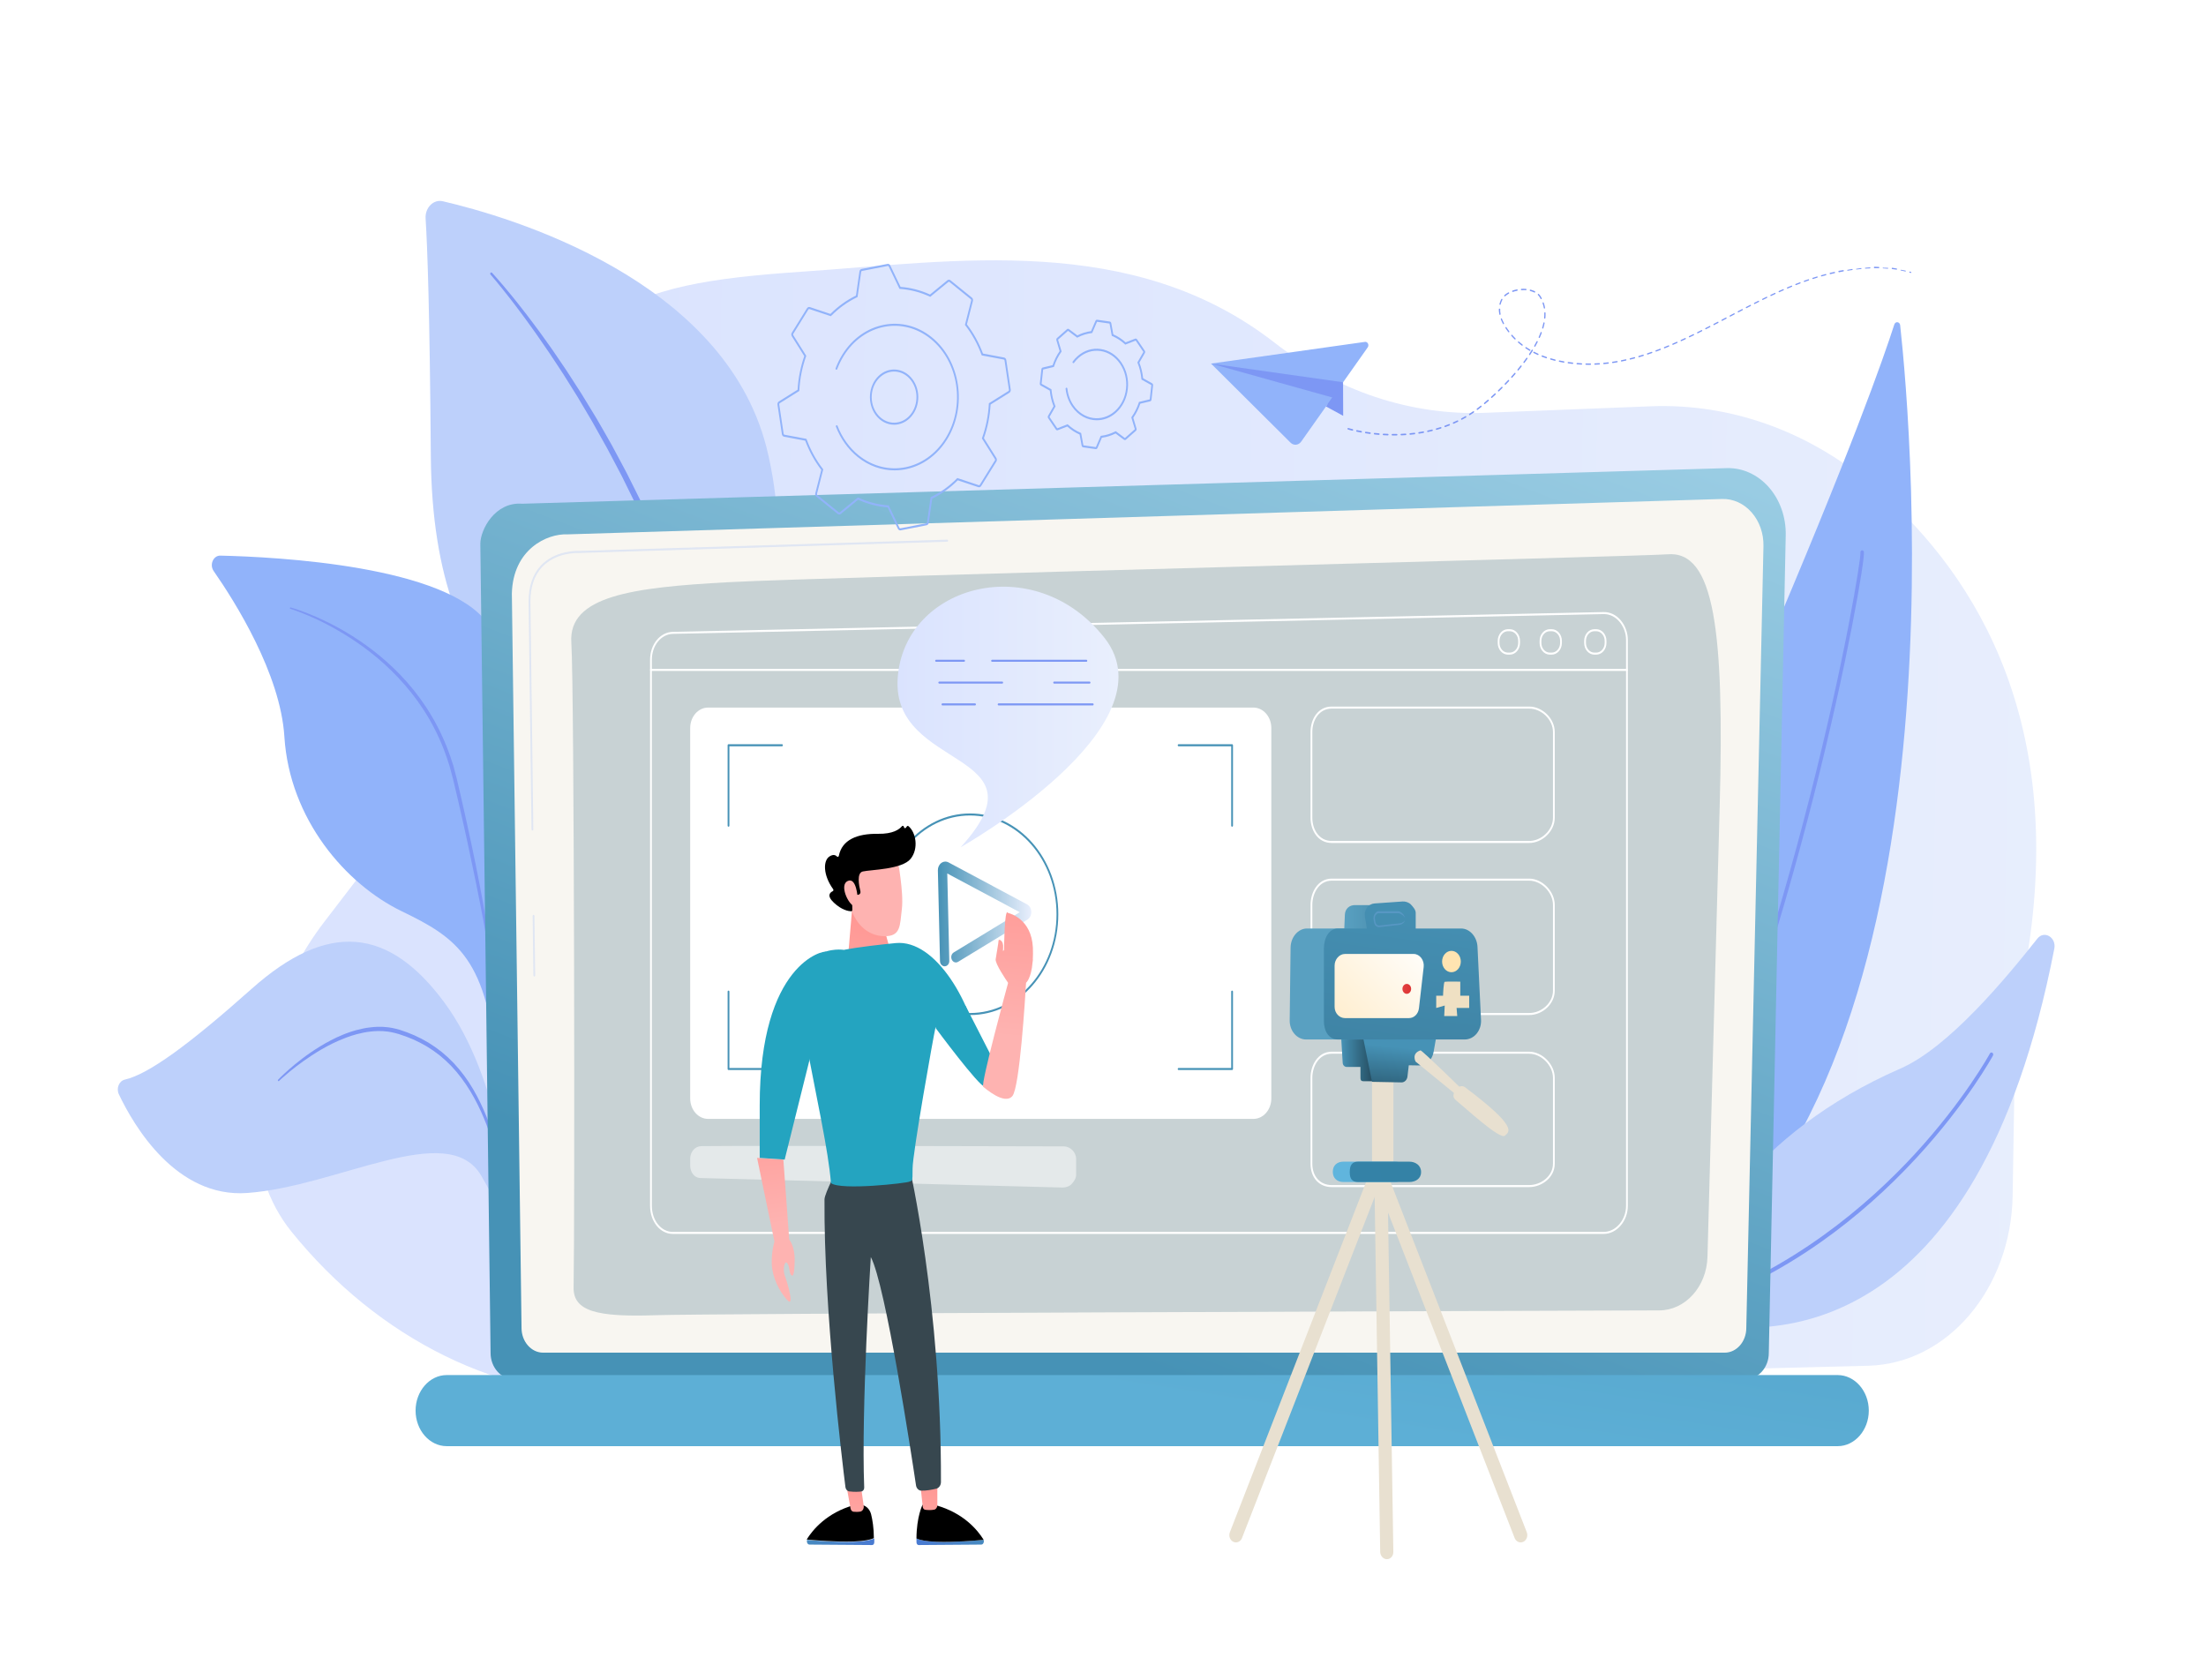 <svg width="390" height="297" viewBox="0 0 390 297" fill="none" xmlns="http://www.w3.org/2000/svg">
<path d="M57.31 163.013L64.04 154.235C64.04 154.235 94.253 123.711 95.329 89.269C96.405 54.826 109.784 50.197 141.8 48.033C168.867 46.204 200.155 41.019 225.304 60.565C236.341 69.143 249.404 73.503 262.648 72.981L291.839 71.832C305.766 71.283 319.472 76.119 330.797 85.617C347.586 99.697 365.666 125.616 358.29 169.699C357.037 177.184 356.245 185.03 356.121 192.655L355.816 211.386C355.547 227.835 344.307 241.114 330.264 241.465L111.164 246.945C88.64 247.508 66.987 236.902 51.513 217.74C47.386 212.63 45.147 205.826 45.262 198.79C45.478 185.562 49.76 172.862 57.31 163.013Z" fill="url(#paint0_linear_293_14115)"/>
<path d="M335.933 57.505C337.96 76.129 348.098 190.968 294.629 227.613C293.011 228.722 290.934 227.487 290.797 225.336C289.93 211.648 289.388 168.152 311.38 116.817C327.247 79.778 333.063 63.081 334.896 57.37C335.09 56.765 335.863 56.866 335.933 57.505Z" fill="#91B3FA"/>
<path d="M290.797 225.696C290.747 225.696 290.695 225.682 290.647 225.652C290.494 225.557 290.438 225.339 290.521 225.164C304.64 195.512 314.304 163.031 319.925 141.003C326.292 116.052 328.999 98.764 328.906 97.745C328.866 97.562 328.958 97.372 329.118 97.315C329.285 97.256 329.461 97.362 329.513 97.551C329.787 98.552 326.588 117.391 320.645 140.754C315.003 162.938 305.292 195.649 291.074 225.508C291.017 225.628 290.909 225.696 290.797 225.696ZM328.908 97.752C328.909 97.757 328.91 97.762 328.911 97.766C328.91 97.761 328.909 97.757 328.908 97.752Z" fill="#7D97F4"/>
<path d="M299.665 233.76C312.263 236.526 349.469 238.259 363.183 167.727C363.572 165.725 361.39 164.427 360.186 165.948C354.543 173.075 344.506 185.19 335.978 188.919C309.556 200.47 299.992 219.051 296.836 227.755C295.901 230.332 297.266 233.234 299.665 233.76Z" fill="#BDD0FB"/>
<path d="M298.446 231.517C298.31 231.517 298.184 231.414 298.144 231.257C298.095 231.066 298.192 230.866 298.359 230.811C316.812 224.681 330.358 212.894 338.473 204.085C347.271 194.535 351.759 186.328 351.803 186.246C351.895 186.077 352.089 186.025 352.237 186.13C352.385 186.234 352.431 186.456 352.339 186.625C352.295 186.708 347.774 194.978 338.922 204.59C333.725 210.234 328.072 215.234 322.119 219.45C314.676 224.721 306.741 228.776 298.534 231.502C298.505 231.512 298.476 231.517 298.446 231.517Z" fill="#7D97F4"/>
<path d="M123.463 177.733C123.463 177.733 124.486 147.063 112.219 138.649C99.951 130.236 76.496 124.717 76.167 80.649C75.974 54.85 75.557 43.565 75.244 38.642C75.122 36.721 76.634 35.197 78.285 35.581C89.97 38.294 127.899 49.294 135.506 79.099C144.524 114.433 123.463 177.733 123.463 177.733Z" fill="#BDD0FB"/>
<path d="M86.99 48.23C86.99 48.23 87.072 48.319 87.23 48.492C87.386 48.667 87.618 48.927 87.921 49.267C88.52 49.952 89.394 50.961 90.468 52.286C91.001 52.952 91.603 53.678 92.229 54.498C92.861 55.312 93.551 56.187 94.258 57.15C94.615 57.629 94.984 58.123 95.363 58.631C95.743 59.139 96.116 59.678 96.509 60.223C96.898 60.77 97.297 61.333 97.705 61.908C98.108 62.488 98.51 63.091 98.926 63.702C99.341 64.314 99.764 64.939 100.196 65.576C100.614 66.224 101.04 66.884 101.473 67.556C101.906 68.228 102.346 68.912 102.793 69.607C103.225 70.313 103.663 71.031 104.108 71.758C104.55 72.487 105.008 73.219 105.455 73.972C105.893 74.733 106.337 75.502 106.786 76.28C107.229 77.062 107.689 77.843 108.132 78.648C108.567 79.459 109.006 80.277 109.449 81.102C109.889 81.929 110.346 82.755 110.782 83.602C111.21 84.456 111.64 85.315 112.073 86.18C112.504 87.046 112.946 87.912 113.375 88.793C113.788 89.683 114.203 90.578 114.619 91.476C115.036 92.375 115.454 93.277 115.873 94.182C116.266 95.103 116.659 96.026 117.053 96.951C117.447 97.877 117.841 98.804 118.236 99.732L118.384 100.081L118.403 100.124L118.424 100.178L118.458 100.266L118.526 100.443L118.797 101.15L119.339 102.565C120.761 106.387 121.957 110.308 122.935 114.229C123.914 118.15 124.676 122.072 125.253 125.896C125.834 129.72 126.204 133.451 126.447 136.994C126.687 140.539 126.786 143.899 126.791 147C126.801 150.101 126.7 152.943 126.561 155.456C126.42 157.97 126.235 160.157 126.051 161.954C125.869 163.751 125.679 165.156 125.542 166.114C125.473 166.593 125.416 166.96 125.376 167.208C125.334 167.457 125.312 167.586 125.312 167.586C125.277 167.797 125.099 167.934 124.915 167.894C124.733 167.854 124.613 167.656 124.644 167.448L124.645 167.438C124.645 167.438 124.664 167.314 124.7 167.072C124.735 166.829 124.785 166.466 124.845 165.991C124.967 165.041 125.122 163.642 125.283 161.857C125.443 160.072 125.6 157.898 125.708 155.401C125.817 152.904 125.872 150.083 125.849 147.006C125.822 143.93 125.701 140.598 125.439 137.087C125.181 133.576 124.768 129.889 124.198 126.104C123.624 122.32 122.867 118.442 121.897 114.567C120.927 110.692 119.743 106.822 118.342 103.064L117.799 101.65L117.527 100.943L117.459 100.767L117.426 100.678L117.394 100.601L117.249 100.254C116.862 99.33 116.475 98.406 116.089 97.484C115.703 96.561 115.317 95.642 114.932 94.724C114.52 93.822 114.11 92.923 113.701 92.027C113.292 91.131 112.884 90.239 112.479 89.351C112.057 88.473 111.623 87.609 111.199 86.745C110.773 85.882 110.35 85.025 109.93 84.173C109.5 83.328 109.051 82.504 108.618 81.678C108.182 80.855 107.749 80.038 107.321 79.229C106.886 78.425 106.432 77.644 105.995 76.864C105.558 76.083 105.126 75.311 104.699 74.548C104.264 73.791 103.817 73.056 103.386 72.324C102.952 71.593 102.524 70.873 102.103 70.163C101.667 69.465 101.237 68.778 100.815 68.102C100.391 67.426 99.975 66.762 99.566 66.111C99.145 65.47 98.731 64.842 98.325 64.226C97.918 63.612 97.525 63.005 97.131 62.421C96.732 61.842 96.341 61.276 95.961 60.724C95.58 60.173 95.218 59.627 94.849 59.112C94.481 58.597 94.123 58.097 93.776 57.612C93.089 56.636 92.418 55.749 91.804 54.923C91.195 54.091 90.609 53.355 90.09 52.679C89.042 51.336 88.201 50.301 87.621 49.603C87.329 49.257 87.105 48.992 86.954 48.813C86.8 48.637 86.721 48.545 86.721 48.545L86.72 48.544C86.645 48.458 86.645 48.319 86.721 48.233C86.795 48.15 86.915 48.149 86.99 48.23Z" fill="#7D97F4"/>
<path d="M100.602 246.888C102.283 248.367 87.743 215.763 89.473 170.265C90.288 148.825 94.885 122.793 86.313 110.358C79.179 100.008 48.907 98.461 38.953 98.233C37.709 98.205 36.997 99.842 37.771 100.954C41.587 106.439 49.579 119.143 50.275 130.236C51.192 144.857 61.14 156.333 71.025 161.11C80.91 165.887 86.233 169.531 87.901 189.53C89.569 209.529 95.828 242.685 100.602 246.888Z" fill="#91B3FA"/>
<path d="M51.373 107.397C51.373 107.397 51.662 107.474 52.194 107.644C52.725 107.817 53.503 108.079 54.477 108.467C55.451 108.854 56.624 109.359 57.943 110.011C59.261 110.665 60.73 111.457 62.279 112.438C63.828 113.416 65.464 114.57 67.111 115.928C68.757 117.287 70.419 118.847 71.99 120.64C73.561 122.431 75.047 124.446 76.35 126.66C77.653 128.872 78.769 131.283 79.634 133.808L79.948 134.76L80.104 135.236C80.151 135.396 80.193 135.559 80.237 135.721C80.41 136.368 80.591 137.014 80.749 137.663C81.05 138.956 81.349 140.243 81.646 141.52C81.933 142.802 82.219 144.073 82.5 145.329C82.779 146.586 83.041 147.831 83.306 149.054C83.569 150.276 83.811 151.484 84.057 152.663C84.302 153.843 84.517 155.003 84.74 156.129C85.174 158.385 85.565 160.522 85.915 162.497C86.086 163.485 86.249 164.433 86.405 165.334C86.55 166.237 86.688 167.094 86.818 167.899C87.069 169.511 87.28 170.918 87.444 172.079C87.61 173.24 87.726 174.154 87.803 174.778C87.878 175.403 87.918 175.737 87.918 175.737C87.928 175.819 87.877 175.896 87.805 175.907C87.734 175.918 87.668 175.862 87.656 175.782L87.656 175.778C87.656 175.778 87.608 175.448 87.519 174.829C87.428 174.209 87.285 173.301 87.101 172.147C86.917 170.992 86.681 169.593 86.402 167.989C86.118 166.387 85.793 164.581 85.426 162.613C85.056 160.646 84.642 158.518 84.185 156.272C83.724 154.028 83.233 151.663 82.709 149.22C82.44 148.001 82.175 146.758 81.893 145.505C81.608 144.253 81.32 142.986 81.029 141.708C80.728 140.433 80.425 139.146 80.12 137.855C79.963 137.217 79.781 136.588 79.616 135.951C79.574 135.793 79.534 135.633 79.488 135.476L79.336 135.009L79.032 134.075C78.195 131.596 77.111 129.228 75.84 127.05C74.57 124.87 73.117 122.881 71.577 121.11C70.038 119.336 68.422 117.766 66.808 116.402C65.194 115.037 63.586 113.872 62.061 112.882C60.534 111.894 59.095 111.066 57.796 110.391C56.497 109.714 55.34 109.187 54.379 108.781C53.417 108.376 52.652 108.086 52.127 107.901C51.602 107.716 51.321 107.632 51.321 107.632C51.264 107.616 51.23 107.549 51.245 107.484C51.259 107.42 51.316 107.382 51.372 107.396L51.373 107.397Z" fill="#7D97F4"/>
<path d="M98.444 252.696C99.575 253.376 92.078 238.636 91.502 225.649C90.927 212.662 88.362 190.497 78.558 177.238C68.754 163.978 58.018 162.769 44.49 174.822C33.216 184.867 26.184 189.937 22.06 190.879C21.039 191.112 20.517 192.429 21.015 193.474C23.66 199.039 31.138 211.82 43.695 210.92C59.712 209.773 79.123 197.879 85.039 207.801C90.955 217.723 90.196 223.275 90.377 227.977C90.559 232.679 90.964 248.19 98.444 252.696Z" fill="#BDD0FB"/>
<path d="M49.159 190.903C49.159 190.903 49.327 190.726 49.648 190.41C49.97 190.094 50.448 189.638 51.077 189.087C51.705 188.536 52.481 187.886 53.399 187.184C54.316 186.481 55.384 185.742 56.584 185.007C57.785 184.273 59.125 183.55 60.601 182.945C60.786 182.871 60.972 182.797 61.16 182.722C61.35 182.655 61.541 182.587 61.733 182.519C61.829 182.485 61.926 182.451 62.023 182.417C62.12 182.387 62.219 182.357 62.317 182.327C62.515 182.268 62.713 182.208 62.912 182.147C63.717 181.939 64.546 181.74 65.404 181.648C65.831 181.581 66.267 181.574 66.704 181.542C66.924 181.538 67.144 181.544 67.365 181.545L67.697 181.548L68.03 181.576C68.921 181.619 69.811 181.821 70.697 182.078C71.545 182.345 72.424 182.681 73.269 183.048C74.116 183.43 74.949 183.864 75.76 184.348C76.566 184.843 77.346 185.393 78.094 185.989C78.835 186.596 79.541 187.252 80.206 187.945C81.521 189.352 82.678 190.9 83.623 192.528C84.578 194.149 85.363 195.812 86.014 197.432C86.666 199.052 87.185 200.63 87.616 202.102C87.67 202.286 87.724 202.468 87.777 202.648C87.825 202.829 87.873 203.009 87.921 203.187C88.014 203.542 88.11 203.888 88.195 204.227C88.358 204.909 88.524 205.552 88.653 206.164C88.721 206.469 88.786 206.765 88.849 207.05C88.907 207.336 88.963 207.612 89.017 207.878C89.125 208.408 89.222 208.895 89.299 209.338C89.379 209.781 89.451 210.175 89.508 210.52C89.563 210.865 89.61 211.158 89.648 211.396C89.725 211.871 89.766 212.125 89.766 212.125C89.777 212.198 89.735 212.269 89.671 212.282C89.608 212.295 89.547 212.249 89.534 212.178L89.533 212.175C89.533 212.175 89.486 211.924 89.397 211.453C89.353 211.217 89.298 210.927 89.234 210.585C89.164 210.245 89.085 209.854 88.995 209.416C88.91 208.977 88.804 208.494 88.685 207.969C88.627 207.707 88.565 207.434 88.502 207.151C88.434 206.869 88.363 206.577 88.29 206.276C88.149 205.671 87.972 205.037 87.796 204.365C87.706 204.03 87.603 203.69 87.503 203.34C87.453 203.165 87.402 202.988 87.35 202.81C87.295 202.632 87.239 202.453 87.182 202.272C86.737 200.822 86.204 199.27 85.543 197.684C84.881 196.098 84.089 194.478 83.136 192.909C82.187 191.338 81.067 189.829 79.782 188.473C79.133 187.804 78.447 187.172 77.726 186.587C76.998 186.013 76.24 185.485 75.456 185.008C74.666 184.543 73.855 184.125 73.03 183.758C72.194 183.403 71.375 183.091 70.51 182.824C69.679 182.581 68.834 182.378 67.985 182.331L67.669 182.302L67.351 182.297C67.14 182.295 66.93 182.287 66.72 182.29C66.3 182.318 65.883 182.32 65.471 182.383C64.645 182.464 63.841 182.651 63.06 182.847C62.865 182.904 62.672 182.961 62.481 183.017C62.385 183.046 62.289 183.074 62.194 183.102C62.099 183.135 62.005 183.167 61.911 183.2C61.723 183.265 61.536 183.329 61.351 183.393C61.167 183.465 60.985 183.536 60.804 183.606C59.353 184.167 58.023 184.844 56.827 185.54C55.629 186.233 54.568 186.951 53.638 187.608C52.71 188.267 51.922 188.882 51.283 189.405C50.645 189.93 50.154 190.357 49.823 190.653C49.491 190.95 49.321 191.115 49.321 191.115C49.27 191.165 49.192 191.157 49.148 191.098C49.106 191.041 49.11 190.956 49.158 190.905L49.159 190.903Z" fill="#7D97F4"/>
<path d="M312.707 239.208C312.707 241.737 310.894 243.806 308.677 243.806H90.761C88.545 243.806 86.731 241.737 86.731 239.208L84.918 96.156C84.918 93.627 87.527 88.689 92.308 89.06L305.279 82.765C308.06 82.683 310.749 83.905 312.718 86.148C314.688 88.39 315.765 91.456 315.7 94.629L312.707 239.208Z" fill="url(#paint1_linear_293_14115)"/>
<path d="M308.728 234.796C308.728 237.191 307.012 239.151 304.915 239.151H96.016C93.919 239.151 92.203 237.191 92.203 234.796L90.492 104.932C90.694 97.117 96.692 94.308 100.327 94.474L304.447 88.219C306.401 88.159 308.291 89.018 309.674 90.595C311.057 92.173 311.813 94.33 311.763 96.561L308.728 234.796Z" fill="#F8F6F1"/>
<g opacity="0.24">
<path d="M94.461 172.643C94.375 172.643 94.305 172.564 94.303 172.466L94.168 161.934C94.167 161.834 94.236 161.753 94.323 161.751C94.412 161.746 94.482 161.829 94.483 161.928L94.618 172.46C94.62 172.56 94.55 172.641 94.463 172.643C94.463 172.643 94.462 172.643 94.461 172.643Z" fill="#91B3FA"/>
</g>
<g opacity="0.24">
<path d="M94.129 146.835C94.043 146.835 93.973 146.756 93.972 146.657L93.453 106.321C93.463 103.679 94.175 101.568 95.566 100.045C98.108 97.263 102.095 97.403 102.264 97.41L167.457 95.412C167.54 95.406 167.616 95.488 167.618 95.587C167.621 95.687 167.552 95.769 167.465 95.772L102.264 97.77C102.09 97.763 98.231 97.627 95.784 100.305C94.457 101.758 93.778 103.782 93.768 106.319L94.287 146.652C94.288 146.751 94.218 146.833 94.132 146.835C94.131 146.835 94.13 146.835 94.129 146.835Z" fill="#91B3FA"/>
</g>
<g opacity="0.24">
<path d="M101.407 227.591C101.626 216.858 101.544 121.811 101.005 113.603C100.466 105.394 111.658 103.854 128.84 102.93C146.023 102.007 291.001 98.349 294.734 98.004C303.124 97.226 304.861 111.552 304.022 142.654C303.391 166.019 302.346 204.511 301.865 222.212C301.722 227.483 297.95 231.664 293.334 231.679C258.447 231.789 124.733 232.226 115.831 232.529C105.588 232.878 101.32 231.847 101.407 227.591Z" fill="#2D6179"/>
</g>
<path d="M324.884 255.682H78.972C75.946 255.682 73.471 252.854 73.471 249.397C73.471 245.94 75.946 243.112 78.972 243.112H324.884C327.91 243.112 330.385 245.94 330.385 249.397C330.385 252.854 327.909 255.682 324.884 255.682Z" fill="url(#paint2_linear_293_14115)"/>
<path d="M283.512 218.16H118.958C116.697 218.16 114.927 215.971 114.927 213.176V116.641C114.927 113.923 116.702 111.756 118.967 111.708L283.497 108.212C284.614 108.186 285.683 108.69 286.494 109.627C287.316 110.575 287.787 111.858 287.787 113.145V213.176C287.787 215.877 285.829 218.16 283.512 218.16ZM283.573 108.571C283.55 108.571 283.526 108.571 283.503 108.572L118.973 112.068C116.881 112.112 115.242 114.121 115.242 116.641V213.176C115.242 215.769 116.874 217.8 118.958 217.8H283.512C285.659 217.8 287.472 215.682 287.472 213.176V113.145C287.472 111.952 287.034 110.762 286.27 109.88C285.538 109.034 284.582 108.571 283.573 108.571Z" fill="white"/>
<path d="M224.757 128.715C224.757 126.719 223.34 125.1 221.592 125.1H125.182C123.434 125.1 122.018 126.718 122.018 128.715V194.205C122.018 196.201 123.435 197.82 125.182 197.82H221.592C223.34 197.82 224.757 196.202 224.757 194.205V128.715Z" fill="white"/>
<path d="M270.338 149.04H235.44C232.978 149.04 231.69 146.797 231.69 144.582V129.412C231.69 127.18 232.978 124.92 235.44 124.92H270.338C272.708 124.92 274.866 127.061 274.866 129.412V144.582C274.866 146.915 272.708 149.04 270.338 149.04ZM235.44 125.28C233.185 125.28 232.006 127.359 232.006 129.412V144.582C232.006 146.618 233.185 148.68 235.44 148.68H270.338C272.543 148.68 274.551 146.727 274.551 144.582V129.412C274.551 127.25 272.543 125.28 270.338 125.28H235.44Z" fill="white"/>
<path d="M270.338 179.46H235.44C233.232 179.46 231.69 177.691 231.69 175.157V159.988C231.69 157.735 233.004 155.34 235.44 155.34H270.338C272.666 155.34 274.866 157.599 274.866 159.988V175.157C274.866 177.449 272.75 179.46 270.338 179.46ZM235.44 155.7C233.209 155.7 232.006 157.909 232.006 159.988V175.157C232.006 177.479 233.418 179.1 235.44 179.1H270.338C272.583 179.1 274.551 177.258 274.551 175.157V159.988C274.551 157.784 272.504 155.7 270.338 155.7H235.44Z" fill="white"/>
<path d="M270.338 209.88H235.44C233.197 209.88 231.69 208.214 231.69 205.733V190.564C231.69 188.322 233.004 185.94 235.44 185.94H270.338C272.666 185.94 274.866 188.187 274.866 190.564V205.733C274.866 208.214 272.525 209.88 270.338 209.88ZM235.44 186.3C233.209 186.3 232.006 188.497 232.006 190.564V205.733C232.006 207.998 233.386 209.52 235.44 209.52H270.338C272.373 209.52 274.551 207.998 274.551 205.733V190.564C274.551 188.372 272.504 186.3 270.338 186.3H235.44Z" fill="white"/>
<path opacity="0.5" d="M188.096 202.678C178.274 202.651 133.8 202.534 123.957 202.639C122.898 202.65 122.018 203.633 122.018 204.843V206.073C122.018 207.271 122.769 208.25 123.818 208.277L187.863 209.958C188.382 209.972 189.09 209.746 189.462 209.331C189.833 208.916 190.248 208.347 190.248 207.754V204.882C190.248 203.667 189.16 202.681 188.096 202.678Z" fill="white"/>
<path d="M287.63 118.62H115.084C114.997 118.62 114.927 118.539 114.927 118.44C114.927 118.341 114.997 118.26 115.084 118.26H287.63C287.717 118.26 287.787 118.341 287.787 118.44C287.787 118.539 287.717 118.62 287.63 118.62Z" fill="white"/>
<path d="M266.917 115.74H266.586C265.591 115.74 264.782 114.815 264.782 113.679V113.301C264.782 112.165 265.591 111.24 266.586 111.24H266.917C267.912 111.24 268.721 112.165 268.721 113.301V113.679C268.721 114.815 267.912 115.74 266.917 115.74ZM266.586 111.6C265.765 111.6 265.097 112.363 265.097 113.301V113.679C265.097 114.617 265.765 115.38 266.586 115.38H266.917C267.738 115.38 268.406 114.617 268.406 113.679V113.301C268.406 112.363 267.738 111.6 266.917 111.6H266.586Z" fill="white"/>
<path d="M274.323 115.74H273.992C272.997 115.74 272.188 114.815 272.188 113.679V113.301C272.188 112.165 272.997 111.24 273.992 111.24H274.323C275.318 111.24 276.127 112.165 276.127 113.301V113.679C276.127 114.815 275.317 115.74 274.323 115.74ZM273.992 111.6C273.171 111.6 272.503 112.363 272.503 113.301V113.679C272.503 114.617 273.171 115.38 273.992 115.38H274.323C275.144 115.38 275.812 114.617 275.812 113.679V113.301C275.812 112.363 275.144 111.6 274.323 111.6H273.992Z" fill="white"/>
<path d="M282.202 115.74H281.871C280.876 115.74 280.066 114.815 280.066 113.679V113.301C280.066 112.165 280.876 111.24 281.871 111.24H282.202C283.196 111.24 284.006 112.165 284.006 113.301V113.679C284.006 114.815 283.196 115.74 282.202 115.74ZM281.871 111.6C281.05 111.6 280.382 112.363 280.382 113.301V113.679C280.382 114.617 281.05 115.38 281.871 115.38H282.202C283.023 115.38 283.691 114.617 283.691 113.679V113.301C283.691 112.363 283.023 111.6 282.202 111.6H281.871Z" fill="white"/>
<path d="M128.793 146.16C128.706 146.16 128.636 146.079 128.636 145.98V131.76C128.636 131.661 128.706 131.58 128.793 131.58H138.248C138.335 131.58 138.405 131.661 138.405 131.76C138.405 131.859 138.335 131.94 138.248 131.94H128.951V145.98C128.951 146.079 128.88 146.16 128.793 146.16Z" fill="#4692B6"/>
<path d="M217.824 146.16C217.736 146.16 217.666 146.079 217.666 145.98V131.94H208.369C208.282 131.94 208.211 131.859 208.211 131.76C208.211 131.661 208.282 131.58 208.369 131.58H217.824C217.911 131.58 217.981 131.661 217.981 131.76V145.98C217.981 146.079 217.911 146.16 217.824 146.16Z" fill="#4692B6"/>
<path d="M138.248 189.18H128.793C128.706 189.18 128.636 189.099 128.636 189V175.32C128.636 175.221 128.706 175.14 128.793 175.14C128.88 175.14 128.951 175.221 128.951 175.32V188.82H138.248C138.335 188.82 138.405 188.901 138.405 189C138.405 189.099 138.335 189.18 138.248 189.18Z" fill="#4692B6"/>
<path d="M217.824 189.18H208.369C208.282 189.18 208.211 189.099 208.211 189C208.211 188.901 208.282 188.82 208.369 188.82H217.666V175.32C217.666 175.221 217.736 175.14 217.824 175.14C217.911 175.14 217.981 175.221 217.981 175.32V189C217.981 189.099 217.911 189.18 217.824 189.18Z" fill="#4692B6"/>
<path d="M171.512 179.46H171.481C162.888 179.46 155.897 171.474 155.897 161.658V161.622C155.897 151.806 162.888 143.82 171.481 143.82H171.512C180.106 143.82 187.097 151.806 187.097 161.622V161.658C187.097 171.474 180.106 179.46 171.512 179.46ZM171.481 144.18C163.062 144.18 156.212 152.005 156.212 161.622V161.658C156.212 171.275 163.062 179.1 171.481 179.1H171.512C179.932 179.1 186.782 171.275 186.782 161.658V161.622C186.782 152.005 179.932 144.18 171.512 144.18H171.481Z" fill="#4692B6"/>
<path d="M167.007 170.843C166.563 170.843 166.196 170.438 166.184 169.928L165.808 153.888C165.796 153.359 166.02 152.87 166.407 152.581C166.794 152.291 167.275 152.251 167.695 152.475L181.566 159.886C182.024 160.13 182.317 160.641 182.33 161.218C182.343 161.795 182.074 162.323 181.628 162.594L169.384 170.05C168.982 170.295 168.484 170.121 168.271 169.663C168.056 169.205 168.208 168.635 168.61 168.391L180.287 161.279L167.468 154.43L167.83 169.877C167.843 170.397 167.484 170.829 167.029 170.843C167.022 170.843 167.014 170.843 167.007 170.843Z" fill="url(#paint3_linear_293_14115)"/>
<path d="M159.155 93.769C158.984 93.769 158.823 93.663 158.739 93.487L156.923 89.701C155.13 89.565 153.381 89.112 151.72 88.351L148.651 90.867C148.487 91.002 148.265 91.003 148.1 90.869L144.315 87.807C144.15 87.673 144.077 87.434 144.134 87.212L145.193 83.07C144.014 81.532 143.059 79.798 142.352 77.911L138.623 77.211C138.423 77.173 138.266 76.995 138.232 76.767L137.451 71.545C137.417 71.317 137.514 71.088 137.691 70.977L141.006 68.903C141.124 66.856 141.521 64.857 142.187 62.96L139.985 59.455C139.866 59.267 139.866 59.013 139.983 58.824L142.663 54.502C142.781 54.312 142.99 54.229 143.185 54.294L146.81 55.504C148.156 54.157 149.674 53.066 151.326 52.259L151.939 47.999C151.972 47.77 152.128 47.591 152.328 47.552L156.9 46.66C157.1 46.621 157.299 46.731 157.396 46.934L159.212 50.721C161.004 50.856 162.754 51.309 164.415 52.07L167.484 49.554C167.648 49.419 167.87 49.419 168.036 49.553L171.82 52.614C171.985 52.748 172.058 52.987 172.001 53.21L170.942 57.351C172.121 58.889 173.076 60.623 173.783 62.51L177.512 63.21C177.712 63.248 177.869 63.426 177.903 63.655L178.684 68.876C178.718 69.105 178.622 69.333 178.444 69.444L175.129 71.518C175.011 73.566 174.614 75.564 173.948 77.461L176.15 80.967C176.268 81.155 176.269 81.408 176.152 81.597L173.472 85.92C173.354 86.109 173.146 86.192 172.95 86.127L169.325 84.918C167.979 86.264 166.46 87.355 164.809 88.162L164.196 92.423C164.163 92.651 164.007 92.831 163.807 92.87L159.235 93.761C159.209 93.766 159.182 93.769 159.155 93.769ZM151.677 87.943L151.758 87.981C153.438 88.761 155.211 89.221 157.029 89.347L157.116 89.354L159.015 93.314C159.048 93.382 159.116 93.419 159.182 93.406L163.754 92.514C163.821 92.501 163.874 92.441 163.885 92.364L164.526 87.908L164.606 87.87C166.284 87.061 167.823 85.955 169.181 84.582L169.247 84.516L173.039 85.781C173.104 85.803 173.175 85.775 173.214 85.712L175.895 81.389C175.934 81.325 175.934 81.24 175.894 81.176L173.591 77.51L173.623 77.418C174.307 75.499 174.709 73.473 174.82 71.397L174.825 71.298L178.292 69.128C178.352 69.091 178.385 69.014 178.373 68.937L177.593 63.715C177.581 63.639 177.528 63.578 177.461 63.566L173.56 62.833L173.526 62.742C172.819 60.825 171.85 59.066 170.648 57.515L170.591 57.441L171.698 53.109C171.718 53.034 171.693 52.953 171.637 52.908L167.853 49.846C167.797 49.801 167.723 49.801 167.667 49.847L164.457 52.478L164.377 52.441C162.697 51.66 160.923 51.2 159.106 51.074L159.019 51.068L157.119 47.108C157.086 47.039 157.019 47.002 156.952 47.015L152.381 47.907C152.313 47.92 152.261 47.98 152.25 48.057L151.608 52.513L151.528 52.552C149.85 53.36 148.311 54.466 146.953 55.839L146.888 55.905L143.096 54.64C143.03 54.618 142.96 54.646 142.92 54.71L140.24 59.033C140.2 59.096 140.201 59.181 140.24 59.245L142.544 62.911L142.511 63.004C141.828 64.922 141.425 66.948 141.314 69.025L141.309 69.124L137.842 71.293C137.782 71.331 137.75 71.408 137.761 71.485L138.542 76.707C138.553 76.783 138.606 76.843 138.673 76.856L142.574 77.589L142.608 77.68C143.316 79.597 144.284 81.355 145.486 82.907L145.544 82.981L144.436 87.313C144.417 87.388 144.441 87.468 144.497 87.513L148.282 90.575C148.337 90.62 148.412 90.62 148.467 90.575L151.677 87.943ZM158.15 83.159C155.882 83.159 153.594 82.387 151.607 80.779C149.928 79.421 148.605 77.572 147.782 75.432C147.746 75.341 147.783 75.235 147.862 75.195C147.942 75.155 148.035 75.196 148.07 75.287C148.871 77.367 150.157 79.165 151.789 80.485C156.753 84.501 163.652 83.156 167.169 77.485C170.685 71.814 169.506 63.933 164.542 59.917C159.578 55.9 152.679 57.246 149.163 62.917C148.708 63.65 148.322 64.438 148.015 65.258C147.98 65.349 147.888 65.391 147.808 65.353C147.728 65.314 147.691 65.208 147.725 65.116C148.041 64.273 148.438 63.463 148.906 62.709C152.522 56.876 159.619 55.492 164.725 59.623C169.83 63.754 171.042 71.86 167.426 77.693C165.216 81.255 161.709 83.158 158.15 83.159Z" fill="#91B3FA"/>
<path d="M158.071 75.092C156.863 75.092 155.662 74.512 154.818 73.384C153.286 71.337 153.498 68.248 155.289 66.498C157.081 64.749 159.786 64.99 161.317 67.038C162.059 68.029 162.419 69.291 162.33 70.592C162.24 71.893 161.713 73.076 160.845 73.923C160.041 74.708 159.053 75.092 158.071 75.092ZM155.494 66.772C153.834 68.393 153.638 71.254 155.057 73.15C156.476 75.046 158.98 75.27 160.64 73.649C162.3 72.029 162.496 69.168 161.078 67.271C159.659 65.375 157.154 65.151 155.494 66.772Z" fill="#91B3FA"/>
<path d="M193.742 79.408C193.729 79.408 193.716 79.407 193.703 79.405L191.491 79.086C191.359 79.067 191.253 78.955 191.226 78.807L190.862 76.824C190.076 76.48 189.345 76.004 188.687 75.409L187.01 76.06C186.884 76.109 186.746 76.062 186.665 75.942L185.298 73.929C185.216 73.809 185.21 73.644 185.283 73.518L186.252 71.823C185.911 70.948 185.689 70.021 185.593 69.065L184.002 68.17C183.883 68.104 183.815 67.958 183.831 67.808L184.111 65.28C184.127 65.13 184.225 65.008 184.355 64.978L186.09 64.562C186.392 63.664 186.808 62.829 187.33 62.078L186.759 60.162C186.716 60.019 186.758 59.86 186.863 59.768L188.625 58.206C188.729 58.113 188.874 58.106 188.985 58.189L190.468 59.297C191.234 58.907 192.046 58.653 192.883 58.543L193.666 56.726C193.724 56.59 193.852 56.512 193.983 56.531L196.196 56.85C196.328 56.869 196.434 56.981 196.461 57.13L196.824 59.112C197.611 59.456 198.342 59.932 198.999 60.527L200.677 59.876C200.802 59.827 200.94 59.874 201.022 59.994L202.389 62.007C202.47 62.127 202.476 62.292 202.403 62.418L201.434 64.112C201.776 64.988 201.997 65.915 202.094 66.87L203.684 67.765C203.803 67.832 203.872 67.978 203.855 68.128L203.576 70.655C203.559 70.805 203.461 70.927 203.331 70.958L201.596 71.373C201.295 72.271 200.878 73.106 200.357 73.857L200.927 75.773C200.97 75.917 200.928 76.075 200.824 76.168L199.061 77.729C198.957 77.822 198.812 77.829 198.701 77.746L197.218 76.639C196.452 77.029 195.64 77.282 194.804 77.392L194.021 79.209C193.968 79.332 193.859 79.408 193.742 79.408ZM188.75 75.004L188.818 75.067C189.489 75.688 190.241 76.177 191.054 76.522L191.135 76.557L191.534 78.733L193.743 79.048L194.598 77.056L194.685 77.046C195.547 76.943 196.382 76.682 197.167 76.271L197.246 76.23L198.874 77.445L200.631 75.884L200.003 73.786L200.058 73.709C200.602 72.942 201.03 72.083 201.332 71.155L201.362 71.062L203.268 70.606L203.543 68.083L201.8 67.106L201.791 67.007C201.7 66.023 201.472 65.069 201.112 64.172L201.076 64.082L202.14 62.222L200.773 60.215L198.937 60.932L198.869 60.87C198.199 60.249 197.447 59.759 196.633 59.414L196.552 59.38L196.153 57.203L193.944 56.889L193.089 58.88L193.003 58.89C192.14 58.994 191.305 59.254 190.52 59.665L190.441 59.707L188.816 58.493L187.056 60.052L187.684 62.15L187.629 62.227C187.086 62.994 186.657 63.853 186.355 64.781L186.325 64.874L184.42 65.33L184.144 67.853L185.888 68.83L185.897 68.929C185.987 69.913 186.215 70.867 186.575 71.764L186.611 71.854L185.547 73.714L186.914 75.721L188.75 75.004ZM193.896 74.305C192.241 74.305 190.603 73.464 189.513 71.858C188.897 70.952 188.509 69.874 188.39 68.741C188.379 68.642 188.441 68.553 188.527 68.541C188.612 68.529 188.692 68.599 188.703 68.698C188.815 69.766 189.181 70.783 189.762 71.638C191.528 74.237 194.816 74.712 197.092 72.695C198.195 71.718 198.898 70.309 199.073 68.727C199.248 67.146 198.873 65.581 198.018 64.322C197.162 63.062 195.929 62.259 194.544 62.059C193.159 61.859 191.79 62.287 190.688 63.265C190.393 63.525 190.123 63.822 189.885 64.145C189.829 64.221 189.73 64.231 189.663 64.167C189.596 64.103 189.588 63.99 189.644 63.913C189.896 63.57 190.182 63.257 190.494 62.98C191.663 61.944 193.116 61.49 194.584 61.702C196.052 61.913 197.36 62.766 198.267 64.101C199.174 65.436 199.571 67.096 199.386 68.772C199.2 70.449 198.454 71.944 197.285 72.979C196.278 73.872 195.082 74.305 193.896 74.305Z" fill="#91B3FA"/>
<path d="M218.504 272.697C218.956 272.697 219.386 272.404 219.577 271.916L244.061 208.97C244.315 208.315 244.042 207.556 243.45 207.274C242.858 206.993 242.171 207.295 241.916 207.95L217.432 270.895C217.177 271.55 217.45 272.31 218.043 272.591C218.193 272.663 218.35 272.697 218.504 272.697Z" fill="#E8E0D0"/>
<path d="M268.846 272.697C268.394 272.697 267.963 272.404 267.773 271.916L243.289 208.97C243.034 208.315 243.308 207.556 243.9 207.274C244.492 206.993 245.179 207.295 245.434 207.95L269.918 270.895C270.173 271.55 269.899 272.31 269.307 272.591C269.157 272.663 269 272.697 268.846 272.697Z" fill="#E8E0D0"/>
<path d="M244.728 275.556C244.311 275.355 244.015 274.894 244.006 274.359L242.928 205.491C242.917 204.775 243.428 204.197 244.069 204.201C244.71 204.205 245.24 204.789 245.251 205.506L246.33 274.374C246.341 275.091 245.83 275.669 245.188 275.664C245.026 275.663 244.87 275.625 244.728 275.556Z" fill="#E8E0D0"/>
<path d="M246.345 206.306C246.345 207.503 245.268 208.26 244.162 208.26H244.149C243.043 208.26 242.563 207.503 242.563 206.306V187.872C242.563 186.675 243.043 185.58 244.149 185.58H244.162C245.268 185.58 246.345 186.675 246.345 187.872V206.306Z" fill="#E8E0D0"/>
<path d="M237.085 183.06L237.374 187.903C237.4 188.343 237.72 188.64 238.106 188.64H240.515V190.184C240.515 190.842 240.486 191.16 241.062 191.16H242.619L245.808 191.231L247.11 183.06H237.085Z" fill="url(#paint4_linear_293_14115)"/>
<path d="M240.906 183.06L242.56 191.267L247.775 191.368C248.305 191.379 248.758 190.928 248.828 190.328L249.06 188.341L250.845 188.369C252.105 188.391 253.198 187.409 253.445 185.998L253.964 183.06H240.906Z" fill="url(#paint5_linear_293_14115)"/>
<path d="M242.293 160.02H239.526C238.58 160.02 237.801 160.647 237.759 161.727L237.656 164.16H231.057C229.474 164.16 228.184 165.721 228.162 167.529L228.007 180.408C227.996 181.293 228.296 182.155 228.84 182.785C229.384 183.416 230.127 183.78 230.902 183.78H232.693H246.638L242.293 160.02Z" fill="url(#paint6_linear_293_14115)"/>
<path d="M261.831 180.324L261.207 167.392C261.122 165.639 259.853 164.16 258.316 164.16H250.285V161.398C250.285 160.84 249.796 160.307 249.439 159.925C249.083 159.543 248.461 159.346 247.974 159.381L242.976 159.733C242.47 159.769 241.966 160.052 241.655 160.51C241.343 160.967 241.201 161.447 241.295 162.017L241.648 164.16H236.533C234.934 164.16 234.054 165.857 234.054 167.684V180.508C234.054 182.334 234.934 183.78 236.533 183.78H258.939C259.735 183.78 260.496 183.424 261.043 182.763C261.59 182.103 261.875 181.232 261.831 180.324Z" fill="url(#paint7_linear_293_14115)"/>
<path d="M251.269 169.366C250.933 168.929 250.449 168.66 249.939 168.66H237.771C236.794 168.66 235.945 169.601 235.945 170.717V178.014C235.945 179.13 236.794 180 237.771 180H249.103C249.991 180 250.742 179.265 250.857 178.259L251.693 170.961C251.76 170.385 251.605 169.803 251.269 169.366Z" fill="url(#paint8_linear_293_14115)"/>
<g opacity="0.24">
<path d="M243.776 163.92C243.373 163.92 243.022 163.592 242.942 163.141L242.841 162.574C242.789 162.287 242.853 161.838 243.016 161.611C243.178 161.383 243.418 161.1 243.675 161.1H247.203C247.673 161.1 248.394 161.843 248.394 162.38V162.54C248.394 163.041 247.896 163.457 247.46 163.508L243.949 163.914C243.92 163.918 243.806 163.92 243.776 163.92ZM243.676 161.46C243.49 161.46 243.316 161.662 243.199 161.826C243.081 161.991 243.035 162.258 243.072 162.466L243.173 163.06C243.236 163.409 243.523 163.667 243.84 163.633L247.554 163.233C247.869 163.196 248.394 162.902 248.394 162.54V162.38C248.394 161.992 247.543 161.46 247.203 161.46L243.676 161.46Z" fill="#91B3FA"/>
</g>
<g filter="url(#filter0_d_293_14115)">
<path d="M249.474 170.833C249.474 171.318 249.13 171.711 248.706 171.711C248.281 171.711 247.938 171.318 247.938 170.833C247.938 170.349 248.281 169.956 248.706 169.956C249.13 169.956 249.474 170.349 249.474 170.833Z" fill="url(#paint9_linear_293_14115)"/>
</g>
<path d="M255.12 176.04C255.12 175.68 255.224 173.65 255.401 173.583C255.578 173.515 258.164 173.555 258.164 173.555V176.04H259.739V178.2H257.51L257.628 179.64H255.323L255.414 177.779L253.909 178.213V176.04H255.12Z" fill="url(#paint10_linear_293_14115)"/>
<path d="M256.604 171.89C257.517 171.89 258.258 171.044 258.258 170.001C258.258 168.957 257.517 168.111 256.604 168.111C255.69 168.111 254.949 168.957 254.949 170.001C254.949 171.044 255.69 171.89 256.604 171.89Z" fill="url(#paint11_linear_293_14115)"/>
<path d="M249.024 207.208C249.024 208.305 247.647 208.98 246.559 208.98H237.499C236.411 208.98 235.63 208.305 235.63 207.208V207.129C235.63 206.033 236.411 205.38 237.499 205.38H246.559C247.646 205.38 249.024 206.033 249.024 207.129V207.208Z" fill="url(#paint12_linear_293_14115)"/>
<path d="M251.231 207.26C251.231 208.384 250.247 208.98 249.159 208.98H240.099C239.011 208.98 238.625 208.384 238.625 207.26V207.179C238.625 206.055 239.011 205.38 240.099 205.38H249.159C250.247 205.38 251.231 206.055 251.231 207.179V207.26Z" fill="url(#paint13_linear_293_14115)"/>
<path d="M251.128 185.705C251.368 185.627 259.164 193.265 259.164 193.265L257.904 193.935L250.262 187.685C250.262 187.685 249.474 186.245 251.128 185.705Z" fill="#E8E0D0"/>
<path d="M259.007 192.226C258.633 191.945 258.143 191.967 257.791 192.283C257.173 192.836 256.459 193.761 257.421 194.54C258.902 195.738 265.177 201.552 266.046 200.793C266.899 200.049 268.357 199.266 259.007 192.226Z" fill="#E8E0D0"/>
<path d="M169.835 149.792C169.835 149.792 207.614 128.47 195.259 112.77C182.904 97.071 159.869 103.346 158.703 119.869C157.536 136.393 185.571 132.517 169.835 149.792Z" fill="url(#paint14_linear_293_14115)"/>
<path d="M192.063 117.005H175.39C175.302 117.005 175.232 116.924 175.232 116.825C175.232 116.725 175.302 116.645 175.39 116.645H192.063C192.15 116.645 192.22 116.725 192.22 116.825C192.22 116.924 192.15 117.005 192.063 117.005Z" fill="#7D97F4"/>
<path d="M170.439 117.005H165.492C165.404 117.005 165.334 116.924 165.334 116.825C165.334 116.725 165.404 116.645 165.492 116.645H170.439C170.526 116.645 170.596 116.725 170.596 116.825C170.596 116.924 170.526 117.005 170.439 117.005Z" fill="#7D97F4"/>
<path d="M192.624 120.861H186.364C186.276 120.861 186.206 120.78 186.206 120.681C186.206 120.581 186.276 120.501 186.364 120.501H192.624C192.712 120.501 192.782 120.581 192.782 120.681C192.782 120.78 192.712 120.861 192.624 120.861Z" fill="#7D97F4"/>
<path d="M177.177 120.861H166.053C165.966 120.861 165.896 120.78 165.896 120.681C165.896 120.581 165.966 120.501 166.053 120.501H177.177C177.264 120.501 177.335 120.581 177.335 120.681C177.335 120.78 177.264 120.861 177.177 120.861Z" fill="#7D97F4"/>
<path d="M193.186 124.717H176.544C176.457 124.717 176.386 124.636 176.386 124.537C176.386 124.437 176.457 124.357 176.544 124.357H193.186C193.273 124.357 193.344 124.437 193.344 124.537C193.344 124.636 193.273 124.717 193.186 124.717Z" fill="#7D97F4"/>
<path d="M172.377 124.717H166.615C166.528 124.717 166.458 124.636 166.458 124.537C166.458 124.437 166.528 124.357 166.615 124.357H172.377C172.464 124.357 172.534 124.437 172.534 124.537C172.534 124.636 172.464 124.717 172.377 124.717Z" fill="#7D97F4"/>
<path d="M133.844 204.718L138.49 205.014L139.529 219.155C139.529 219.155 140.543 220.301 140.49 222.898C140.437 225.495 140.196 225.754 139.854 225.414C139.513 225.073 139.599 223.709 139.13 223.271C138.661 222.833 138.362 224.532 138.746 225.533C139.13 226.534 140.579 231.354 139.172 229.845C137.765 228.335 136.529 225.803 136.444 223.514C136.359 221.226 136.913 219.521 136.913 219.521L133.844 204.718Z" fill="url(#paint15_linear_293_14115)"/>
<path d="M150.969 272.586C152.986 272.521 154.029 272.25 154.568 271.998C154.57 272.227 154.569 272.46 154.562 272.702C154.555 272.96 154.388 273.166 154.182 273.164L143.109 273.083C142.756 273.08 142.549 272.612 142.703 272.242C144.154 272.379 147.852 272.685 150.969 272.586Z" fill="url(#paint16_linear_293_14115)"/>
<path d="M154.006 267.736C153.753 266.707 152.921 266.009 151.986 266.043L151.062 266.077C146.14 267.425 143.649 270.533 142.672 272.093C142.653 272.124 142.641 272.157 142.628 272.189C144.08 272.326 147.777 272.632 150.895 272.533C152.911 272.468 153.955 272.197 154.494 271.945C154.485 270.147 154.252 268.733 154.006 267.736Z" fill="black"/>
<path d="M149.597 262.448L150.37 266.7C150.427 267.012 150.636 267.245 150.89 267.273C151.201 267.306 151.643 267.326 152.088 267.251C152.487 267.184 152.765 266.721 152.694 266.224L152.157 262.448L149.597 262.448Z" fill="url(#paint17_linear_293_14115)"/>
<path d="M165.62 272.586C163.604 272.521 162.561 272.25 162.021 271.998C162.02 272.227 162.021 272.46 162.028 272.702C162.035 272.96 162.202 273.166 162.408 273.164L173.481 273.083C173.834 273.08 174.041 272.612 173.887 272.242C172.436 272.379 168.738 272.685 165.62 272.586Z" fill="url(#paint18_linear_293_14115)"/>
<path d="M173.888 272.242C173.875 272.209 173.863 272.177 173.844 272.146C172.866 270.585 170.376 267.477 165.454 266.129L163.093 266.044C163.093 266.044 162.042 268.131 162.022 271.998C162.561 272.25 163.604 272.521 165.621 272.585C168.738 272.685 172.436 272.379 173.888 272.242Z" fill="black"/>
<path d="M162.655 261.957C162.681 262.158 163.005 265.213 163.13 266.398C163.16 266.68 163.338 266.897 163.563 266.928C163.965 266.983 164.616 267.033 165.185 266.9C165.492 266.828 165.714 266.491 165.714 266.099V261.303L162.655 261.957Z" fill="url(#paint19_linear_293_14115)"/>
<path d="M160.761 206.198C160.761 206.198 166.455 230.919 166.352 262.028C166.35 262.595 166.002 263.084 165.516 263.201C164.8 263.373 163.747 263.578 162.876 263.55C162.411 263.535 162.022 263.141 161.944 262.617C161.145 257.268 156.563 227.136 153.952 222.244C153.952 222.244 152.235 249.081 152.784 263.004C152.798 263.351 152.576 263.651 152.274 263.691C151.817 263.751 151.086 263.797 150.155 263.684C149.802 263.641 149.517 263.336 149.466 262.934C148.897 258.408 145.624 231.462 145.763 212.052C145.771 210.957 148.297 206.198 148.297 206.198H160.761Z" fill="#37474F"/>
<path d="M150.697 160.134L149.957 168.773C149.957 168.773 154.211 170.236 157.305 167.743L155.13 159.891L150.697 160.134Z" fill="url(#paint20_linear_293_14115)"/>
<path d="M158.667 151.827C158.667 151.827 159.803 157.787 159.443 160.697C159.082 163.608 159.3 165.6 156.285 165.518C153.27 165.436 151.104 163.221 150.273 160.051C150.273 160.051 148.957 155.159 149.74 153.455C150.522 151.752 158.667 151.827 158.667 151.827Z" fill="url(#paint21_linear_293_14115)"/>
<path d="M151.627 158.215L151.807 158.169C152.037 158.111 152.177 157.844 152.112 157.586C151.859 156.586 151.419 154.325 152.538 154.075C153.981 153.753 159.478 153.722 160.991 151.839C162.444 150.029 161.936 147.152 160.608 146.066C160.52 145.993 160.397 146.007 160.329 146.104L160.161 146.339C160.047 146.5 159.819 146.42 159.803 146.213C159.789 146.015 159.576 145.929 159.457 146.074C158.995 146.635 157.868 147.459 155.246 147.418C151.519 147.36 148.853 148.483 148.3 151.307C148.265 151.487 148.08 151.549 147.961 151.424C147.728 151.179 147.318 150.996 146.656 151.413C145.503 152.137 145.48 154.689 147.292 157.204C147.378 157.323 147.345 157.506 147.22 157.564C146.776 157.767 146.071 158.328 147.425 159.598C148.827 160.911 150.011 161.098 150.476 161.115C150.592 161.12 150.686 161.012 150.684 160.88L150.636 158.276C150.634 158.129 150.751 158.016 150.878 158.045L151.627 158.215Z" fill="black"/>
<path d="M151.626 158.762C151.626 158.762 151.438 155.077 149.892 155.747C148.346 156.418 149.923 159.835 151.006 160.217L151.626 158.762Z" fill="url(#paint22_linear_293_14115)"/>
<path d="M149.216 167.939C149.216 167.939 139.121 166.274 141.863 180.871C144.605 195.468 146.396 203.135 146.912 209.181C148.719 210.508 160.302 209.171 160.749 208.921C161.196 208.67 161.365 209.231 161.336 206.626C161.307 204.021 165.072 182.95 165.376 181.707C165.681 180.463 174.648 195.817 173.357 186.722C172.066 177.627 165.497 166.023 158.326 166.738C151.156 167.453 149.216 167.939 149.216 167.939Z" fill="#24A4C0"/>
<path d="M165.376 181.707C165.376 181.707 173.099 192.151 174.132 192.151C175.164 192.151 176.025 188.233 176.025 188.233L170.701 177.82L165.376 181.707Z" fill="#24A4C0"/>
<path d="M146.083 168.286C145.742 167.931 134.309 170.215 134.309 195.429C134.309 204.718 134.309 204.718 134.309 204.718L138.723 205.014L144.015 183.777C144.015 183.777 149.182 171.517 146.083 168.286Z" fill="#24A4C0"/>
<path d="M182.604 167.526C182.476 164.991 181.462 163.483 180.432 162.594C180.242 162.43 180.052 162.284 179.863 162.16C178.964 161.563 178.194 161.404 178.194 161.404C177.562 160.298 177.508 167.897 177.508 167.897L177.512 167.906C177.45 167.995 177.392 168.087 177.338 168.18C177.322 168.012 177.322 167.827 177.342 167.627C177.473 166.225 176.536 165.96 176.536 166.291C176.536 166.623 176.149 168.746 176.025 169.596C175.909 170.392 177.942 173.36 178.19 173.718C178.19 173.723 178.194 173.727 178.194 173.727C178.205 173.78 178.213 173.811 178.213 173.811C178.213 173.811 173.303 191.819 173.826 192.151C174.093 192.323 177.582 195.468 178.987 193.774C180.269 192.221 181.241 176.483 181.4 173.754C181.4 173.754 182.306 173.046 182.554 170.1C182.558 170.091 182.558 170.087 182.558 170.078C182.589 169.932 182.604 169.812 182.604 169.719C182.604 169.671 182.6 169.618 182.593 169.565C182.627 168.972 182.631 168.291 182.604 167.526Z" fill="url(#paint23_linear_293_14115)"/>
<path d="M238.372 75.672C238.372 75.672 238.56 75.728 238.751 75.778C238.942 75.826 239.133 75.875 239.133 75.875L239.135 75.875C239.2 75.892 239.241 75.965 239.227 76.039C239.212 76.113 239.148 76.16 239.083 76.143C239.083 76.143 238.89 76.094 238.696 76.046C238.503 75.995 238.31 75.938 238.31 75.938C238.246 75.919 238.207 75.843 238.224 75.77C238.24 75.697 238.306 75.652 238.37 75.671L238.372 75.672Z" fill="#7D97F4"/>
<path d="M239.901 76.049L240.678 76.202C240.743 76.214 240.787 76.285 240.775 76.36C240.764 76.434 240.702 76.484 240.637 76.472L239.86 76.319C239.795 76.306 239.751 76.236 239.762 76.161C239.774 76.086 239.836 76.036 239.901 76.049Z" fill="#7D97F4"/>
<path d="M241.452 76.333L242.233 76.446C242.299 76.456 242.345 76.524 242.337 76.599C242.329 76.674 242.269 76.726 242.203 76.717L241.422 76.604C241.356 76.595 241.31 76.527 241.318 76.452C241.326 76.376 241.386 76.324 241.452 76.333Z" fill="#7D97F4"/>
<path d="M243.012 76.539L243.797 76.614C243.862 76.621 243.911 76.686 243.905 76.761C243.9 76.836 243.842 76.892 243.777 76.886L242.992 76.811C242.926 76.805 242.877 76.739 242.883 76.664C242.888 76.589 242.946 76.533 243.012 76.539Z" fill="#7D97F4"/>
<path d="M244.578 76.67L245.365 76.707C245.431 76.711 245.482 76.774 245.479 76.849C245.476 76.924 245.421 76.982 245.355 76.979L244.568 76.942C244.503 76.939 244.452 76.876 244.454 76.801C244.457 76.725 244.512 76.667 244.578 76.67Z" fill="#7D97F4"/>
<path d="M246.147 76.725L246.935 76.723C247 76.723 247.054 76.784 247.054 76.858C247.054 76.933 247.001 76.994 246.936 76.994L246.148 76.996C246.082 76.996 246.029 76.936 246.029 76.861C246.029 76.786 246.082 76.725 246.147 76.725Z" fill="#7D97F4"/>
<path d="M247.717 76.701L248.504 76.659C248.569 76.655 248.625 76.713 248.628 76.787C248.631 76.861 248.581 76.925 248.515 76.928L247.728 76.971C247.663 76.975 247.608 76.917 247.605 76.843C247.602 76.768 247.652 76.705 247.717 76.701Z" fill="#7D97F4"/>
<path d="M249.284 76.595L250.069 76.51C250.133 76.502 250.191 76.557 250.197 76.631C250.203 76.705 250.156 76.77 250.091 76.777L249.307 76.863C249.242 76.871 249.184 76.816 249.178 76.742C249.172 76.668 249.219 76.602 249.284 76.595Z" fill="#7D97F4"/>
<path d="M250.845 76.403L251.624 76.271C251.689 76.261 251.748 76.311 251.758 76.384C251.767 76.458 251.723 76.526 251.659 76.537L250.879 76.668C250.815 76.679 250.755 76.628 250.746 76.555C250.736 76.482 250.781 76.413 250.845 76.403Z" fill="#7D97F4"/>
<path d="M252.394 76.118L253.166 75.939C253.23 75.924 253.291 75.971 253.304 76.044C253.317 76.116 253.276 76.187 253.213 76.201L252.441 76.38C252.377 76.395 252.316 76.348 252.303 76.276C252.29 76.204 252.331 76.133 252.394 76.118Z" fill="#7D97F4"/>
<path d="M253.927 75.737L254.689 75.508C254.751 75.49 254.815 75.532 254.832 75.603C254.848 75.674 254.811 75.747 254.749 75.766L253.987 75.996C253.925 76.014 253.861 75.972 253.844 75.9C253.828 75.829 253.865 75.756 253.927 75.737Z" fill="#7D97F4"/>
<path d="M255.437 75.255L256.186 74.973C256.247 74.95 256.312 74.988 256.333 75.058C256.353 75.128 256.319 75.203 256.259 75.226L255.51 75.508C255.449 75.531 255.383 75.493 255.363 75.423C255.343 75.354 255.376 75.278 255.437 75.255Z" fill="#7D97F4"/>
<path d="M256.919 74.667L257.65 74.331C257.709 74.304 257.777 74.336 257.8 74.404C257.824 74.472 257.796 74.549 257.736 74.576L257.006 74.913C256.946 74.941 256.879 74.908 256.855 74.84C256.831 74.772 256.859 74.695 256.919 74.667Z" fill="#7D97F4"/>
<path d="M258.363 73.97L259.072 73.578C259.129 73.546 259.199 73.574 259.226 73.639C259.254 73.705 259.23 73.784 259.173 73.816L258.464 74.208C258.406 74.24 258.337 74.213 258.309 74.147C258.281 74.081 258.305 74.002 258.363 73.97Z" fill="#7D97F4"/>
<path d="M259.761 73.162L260.444 72.713C260.499 72.677 260.57 72.698 260.601 72.761C260.633 72.824 260.614 72.905 260.559 72.941L259.876 73.39C259.821 73.426 259.75 73.404 259.719 73.341C259.687 73.279 259.706 73.198 259.761 73.162Z" fill="#7D97F4"/>
<path d="M261.107 72.24C261.107 72.24 261.148 72.21 261.21 72.163C261.271 72.116 261.351 72.054 261.432 71.991C261.595 71.864 261.758 71.738 261.758 71.738C261.811 71.697 261.882 71.713 261.918 71.773C261.953 71.833 261.94 71.914 261.887 71.955C261.887 71.955 261.724 72.082 261.561 72.208C261.479 72.272 261.397 72.335 261.336 72.383C261.274 72.43 261.233 72.46 261.233 72.46C261.18 72.5 261.109 72.483 261.074 72.422C261.039 72.362 261.054 72.28 261.107 72.24Z" fill="#7D97F4"/>
<path d="M262.394 71.217L263.025 70.678C263.075 70.635 263.147 70.646 263.185 70.704C263.223 70.762 263.213 70.844 263.162 70.887L262.532 71.427C262.481 71.47 262.409 71.459 262.371 71.401C262.333 71.343 262.343 71.261 262.394 71.217Z" fill="#7D97F4"/>
<path d="M263.643 70.128L264.257 69.563C264.306 69.518 264.378 69.527 264.417 69.583C264.457 69.639 264.449 69.721 264.4 69.767L263.787 70.332C263.738 70.377 263.666 70.368 263.626 70.312C263.586 70.255 263.594 70.173 263.643 70.128Z" fill="#7D97F4"/>
<path d="M264.859 68.99L265.457 68.403C265.504 68.356 265.576 68.362 265.617 68.417C265.658 68.471 265.653 68.553 265.605 68.6L265.008 69.187C264.961 69.234 264.889 69.228 264.847 69.174C264.806 69.119 264.812 69.037 264.859 68.99Z" fill="#7D97F4"/>
<path d="M266.042 67.807L266.622 67.197C266.668 67.149 266.739 67.152 266.782 67.205C266.824 67.257 266.821 67.34 266.775 67.388L266.196 67.998C266.15 68.047 266.078 68.043 266.035 67.991C265.993 67.938 265.996 67.856 266.042 67.807Z" fill="#7D97F4"/>
<path d="M267.188 66.579L267.748 65.945C267.792 65.895 267.864 65.895 267.908 65.946C267.952 65.997 267.951 66.079 267.907 66.129L267.348 66.763C267.303 66.813 267.232 66.813 267.188 66.762C267.144 66.711 267.144 66.629 267.188 66.579Z" fill="#7D97F4"/>
<path d="M268.293 65.303L268.828 64.642C268.871 64.59 268.942 64.587 268.988 64.635C269.033 64.684 269.036 64.765 268.994 64.817L268.459 65.478C268.416 65.53 268.345 65.533 268.299 65.485C268.253 65.437 268.25 65.355 268.293 65.303Z" fill="#7D97F4"/>
<path d="M269.346 63.973L269.852 63.283C269.892 63.228 269.963 63.221 270.01 63.267C270.058 63.312 270.064 63.393 270.024 63.447L269.519 64.138C269.479 64.192 269.408 64.2 269.36 64.154C269.313 64.108 269.306 64.027 269.346 63.973Z" fill="#7D97F4"/>
<path d="M270.335 62.582L270.802 61.857C270.839 61.8 270.909 61.788 270.959 61.83C271.009 61.872 271.019 61.952 270.983 62.009L270.516 62.734C270.479 62.791 270.409 62.803 270.359 62.762C270.309 62.72 270.299 62.639 270.335 62.582Z" fill="#7D97F4"/>
<path d="M271.242 61.121L271.654 60.355C271.687 60.295 271.755 60.277 271.807 60.314C271.86 60.351 271.876 60.429 271.844 60.489L271.43 61.255C271.398 61.316 271.33 61.334 271.278 61.297C271.225 61.261 271.242 61.182 271.242 61.122V61.121Z" fill="#7D97F4"/>
<path d="M272.028 59.575C272.028 59.575 272.117 59.377 272.2 59.175C272.284 58.974 272.361 58.769 272.361 58.769C272.385 58.704 272.45 58.674 272.507 58.702C272.563 58.73 272.589 58.805 272.565 58.869C272.565 58.869 272.487 59.078 272.401 59.283C272.317 59.489 272.226 59.691 272.226 59.691L272.226 59.692C272.198 59.754 272.13 59.779 272.076 59.747C272.021 59.715 271.999 59.638 272.028 59.575Z" fill="#7D97F4"/>
<path d="M272.641 57.939C272.641 57.939 272.704 57.728 272.757 57.515C272.811 57.302 272.855 57.086 272.855 57.086C272.869 57.017 272.928 56.975 272.988 56.991C273.048 57.006 273.085 57.075 273.071 57.143C273.071 57.143 273.026 57.366 272.97 57.585C272.916 57.804 272.851 58.02 272.851 58.02L272.851 58.021C272.831 58.087 272.768 58.123 272.71 58.1C272.652 58.078 272.621 58.005 272.641 57.939Z" fill="#7D97F4"/>
<path d="M272.976 56.215C272.976 56.215 272.986 56.16 272.993 56.077C273 55.994 273.01 55.884 273.014 55.774C273.023 55.554 273.017 55.333 273.017 55.333C273.015 55.264 273.063 55.205 273.124 55.203C273.185 55.2 273.237 55.255 273.239 55.325C273.239 55.325 273.247 55.555 273.237 55.784C273.233 55.899 273.226 56.014 273.22 56.099C273.212 56.184 273.207 56.241 273.207 56.241C273.201 56.311 273.147 56.333 273.086 56.327C273.025 56.32 272.975 56.34 272.981 56.16H272.976V56.215Z" fill="#7D97F4"/>
<path d="M272.931 54.462C272.931 54.462 272.921 54.408 272.906 54.327C272.89 54.246 272.866 54.14 272.839 54.035C272.786 53.824 272.714 53.62 272.714 53.62C272.692 53.555 272.719 53.482 272.776 53.456C272.833 53.431 272.897 53.462 272.919 53.526L272.919 53.528C272.919 53.528 272.995 53.742 273.051 53.964C273.079 54.074 273.104 54.186 273.121 54.27C273.137 54.354 273.147 54.411 273.147 54.411C273.16 54.479 273.122 54.546 273.063 54.56C273.003 54.575 272.944 54.532 272.931 54.464L272.931 54.462Z" fill="#7D97F4"/>
<path d="M272.373 52.839C272.373 52.839 272.346 52.792 272.305 52.721C272.285 52.686 272.261 52.645 272.236 52.601C272.224 52.58 272.211 52.559 272.198 52.538L272.157 52.475C272.044 52.307 271.899 52.169 271.899 52.169C271.852 52.125 271.846 52.046 271.885 51.993C271.924 51.939 271.993 51.932 272.04 51.977L272.042 51.979C272.042 51.979 272.202 52.13 272.33 52.32L272.377 52.392C272.392 52.416 272.406 52.44 272.42 52.463C272.445 52.507 272.469 52.548 272.489 52.583C272.53 52.654 272.556 52.701 272.556 52.701C272.59 52.759 272.576 52.837 272.525 52.875C272.474 52.913 272.406 52.897 272.373 52.839Z" fill="#7D97F4"/>
<path d="M271.258 51.719C271.258 51.719 271.214 51.698 271.148 51.666C271.081 51.636 270.992 51.598 270.9 51.565C270.718 51.498 270.529 51.451 270.529 51.451C270.47 51.436 270.433 51.37 270.445 51.302C270.458 51.235 270.516 51.192 270.576 51.206L270.577 51.207C270.577 51.207 270.774 51.255 270.967 51.327C271.063 51.361 271.158 51.401 271.229 51.434C271.299 51.467 271.345 51.489 271.345 51.489C271.401 51.516 271.428 51.589 271.404 51.653C271.381 51.717 271.317 51.747 271.261 51.72L271.258 51.719Z" fill="#7D97F4"/>
<path d="M269.766 51.3C269.766 51.3 269.573 51.295 269.379 51.294C269.185 51.291 268.992 51.309 268.992 51.309C268.932 51.312 268.88 51.262 268.877 51.193C268.874 51.125 268.921 51.067 268.981 51.064C268.981 51.064 269.181 51.053 269.382 51.056C269.482 51.057 269.582 51.062 269.657 51.066C269.732 51.072 269.782 51.075 269.782 51.075C269.842 51.08 269.888 51.127 269.884 51.195C269.88 51.264 269.828 51.3 269.768 51.3C269.768 51.3 269.767 51.3 269.766 51.3Z" fill="#7D97F4"/>
<path d="M268.222 51.408C268.222 51.408 268.03 51.444 267.842 51.494C267.653 51.543 267.467 51.607 267.467 51.607C267.41 51.627 267.349 51.589 267.332 51.524C267.314 51.458 267.348 51.388 267.405 51.369C267.405 51.369 267.597 51.302 267.793 51.252C267.988 51.2 268.185 51.163 268.185 51.163L268.187 51.163C268.246 51.152 268.302 51.198 268.312 51.266C268.322 51.334 268.281 51.398 268.222 51.408Z" fill="#7D97F4"/>
<path d="M266.748 51.92C266.748 51.92 266.705 51.945 266.64 51.982C266.576 52.019 266.492 52.072 266.411 52.129C266.247 52.241 266.099 52.377 266.099 52.377C266.052 52.419 265.984 52.411 265.946 52.358C265.909 52.304 265.916 52.226 265.963 52.183L265.963 52.183C265.963 52.183 266.123 52.036 266.298 51.917C266.384 51.856 266.473 51.801 266.541 51.761C266.608 51.723 266.653 51.697 266.653 51.697C266.707 51.666 266.772 51.691 266.799 51.752C266.826 51.814 266.804 51.888 266.75 51.919L266.748 51.92Z" fill="#7D97F4"/>
<path d="M265.604 53.011C265.604 53.011 265.58 53.059 265.544 53.13C265.51 53.202 265.467 53.299 265.429 53.398C265.351 53.597 265.299 53.806 265.299 53.806C265.283 53.871 265.223 53.91 265.166 53.891C265.108 53.873 265.075 53.804 265.091 53.739L265.091 53.737C265.091 53.737 265.147 53.512 265.23 53.299C265.271 53.192 265.317 53.088 265.354 53.012C265.391 52.937 265.416 52.886 265.416 52.886C265.446 52.827 265.512 52.806 265.564 52.84C265.616 52.873 265.634 52.949 265.604 53.008L265.604 53.011Z" fill="#7D97F4"/>
<path d="M265.254 54.66C265.254 54.66 265.223 54.714 265.224 54.796C265.226 54.877 265.217 54.986 265.229 55.094C265.25 55.31 265.288 55.523 265.288 55.523C265.302 55.589 265.263 55.656 265.205 55.672C265.147 55.688 265.087 55.648 265.073 55.582L265.071 55.58C265.071 55.58 265.022 55.355 264.999 55.123C264.987 55.008 264.98 54.892 264.977 54.804C264.976 54.718 264.976 54.66 264.976 54.66C264.975 54.592 265.022 54.568 265.082 54.567C265.141 54.566 265.222 54.54 265.223 54.72H265.254V54.66Z" fill="#7D97F4"/>
<path d="M265.528 56.352C265.528 56.352 265.548 56.402 265.578 56.478C265.609 56.553 265.652 56.652 265.697 56.749C265.787 56.945 265.889 57.134 265.889 57.134C265.92 57.191 265.904 57.267 265.854 57.303C265.803 57.338 265.737 57.32 265.706 57.262L265.706 57.261C265.706 57.261 265.6 57.067 265.507 56.864C265.46 56.763 265.415 56.66 265.383 56.582C265.352 56.504 265.331 56.452 265.331 56.452C265.307 56.391 265.331 56.318 265.385 56.289C265.439 56.261 265.502 56.288 265.527 56.35L265.528 56.352Z" fill="#7D97F4"/>
<path d="M266.326 57.867C266.326 57.867 266.443 58.046 266.566 58.219C266.689 58.393 266.817 58.561 266.817 58.561C266.856 58.612 266.851 58.689 266.807 58.733C266.762 58.778 266.694 58.772 266.655 58.721C266.655 58.721 266.524 58.55 266.4 58.373C266.274 58.196 266.155 58.015 266.155 58.015L266.155 58.014C266.119 57.959 266.129 57.883 266.176 57.842C266.224 57.802 266.291 57.813 266.326 57.867Z" fill="#7D97F4"/>
<path d="M267.348 59.213C267.348 59.213 267.486 59.371 267.629 59.523C267.772 59.675 267.919 59.821 267.919 59.821C267.963 59.865 267.968 59.943 267.929 59.993C267.891 60.044 267.823 60.049 267.779 60.005C267.779 60.005 267.628 59.856 267.483 59.701C267.338 59.547 267.197 59.386 267.197 59.386L267.197 59.385C267.155 59.337 267.155 59.26 267.197 59.212C267.239 59.165 267.307 59.165 267.348 59.213Z" fill="#7D97F4"/>
<path d="M268.524 60.385C268.524 60.385 268.679 60.52 268.839 60.649C268.998 60.779 269.16 60.903 269.16 60.903C269.209 60.94 269.223 61.015 269.19 61.071C269.158 61.127 269.091 61.142 269.042 61.105C269.042 61.105 268.877 60.979 268.715 60.847C268.554 60.716 268.395 60.578 268.395 60.578C268.349 60.538 268.339 60.462 268.374 60.408C268.41 60.355 268.476 60.344 268.524 60.384L268.524 60.385Z" fill="#7D97F4"/>
<path d="M269.823 61.375C269.823 61.375 269.992 61.488 270.164 61.595C270.335 61.702 270.509 61.804 270.509 61.804C270.561 61.834 270.582 61.907 270.556 61.967C270.529 62.026 270.465 62.05 270.413 62.019C270.413 62.019 270.236 61.917 270.062 61.807C269.888 61.699 269.717 61.585 269.717 61.585C269.666 61.551 269.648 61.477 269.678 61.419C269.707 61.361 269.772 61.341 269.823 61.375L269.823 61.375Z" fill="#7D97F4"/>
<path d="M271.212 62.189L271.939 62.537C271.993 62.563 272.018 62.633 271.996 62.695C271.973 62.756 271.911 62.785 271.858 62.759L271.131 62.412C271.077 62.386 271.052 62.315 271.074 62.254C271.097 62.192 271.158 62.163 271.212 62.189Z" fill="#7D97F4"/>
<path d="M272.67 62.842L273.421 63.115C273.477 63.135 273.507 63.202 273.489 63.266C273.472 63.329 273.413 63.364 273.357 63.344L272.606 63.072C272.551 63.051 272.52 62.984 272.538 62.92C272.555 62.857 272.615 62.822 272.67 62.842Z" fill="#7D97F4"/>
<path d="M274.173 63.35L274.94 63.557C274.997 63.572 275.032 63.636 275.018 63.701C275.005 63.765 274.948 63.805 274.892 63.79L274.125 63.584C274.068 63.569 274.034 63.504 274.047 63.44C274.06 63.375 274.117 63.335 274.173 63.35Z" fill="#7D97F4"/>
<path d="M275.706 63.732L276.483 63.88C276.54 63.891 276.579 63.953 276.569 64.018C276.559 64.083 276.506 64.127 276.449 64.116L275.671 63.968C275.614 63.957 275.576 63.895 275.585 63.83C275.595 63.765 275.649 63.721 275.706 63.732Z" fill="#7D97F4"/>
<path d="M277.258 64.002L278.041 64.1C278.098 64.108 278.139 64.167 278.133 64.232C278.127 64.297 278.075 64.344 278.018 64.337L277.235 64.239C277.178 64.232 277.136 64.173 277.143 64.108C277.149 64.043 277.2 63.995 277.258 64.002Z" fill="#7D97F4"/>
<path d="M278.821 64.176L279.607 64.229C279.665 64.233 279.708 64.289 279.705 64.354C279.701 64.42 279.652 64.469 279.595 64.466L278.809 64.413C278.751 64.409 278.708 64.353 278.711 64.288C278.714 64.222 278.763 64.172 278.821 64.176Z" fill="#7D97F4"/>
<path d="M280.389 64.257L281.177 64.263C281.234 64.263 281.28 64.317 281.28 64.382C281.28 64.447 281.233 64.5 281.176 64.499L280.388 64.494C280.331 64.494 280.285 64.441 280.285 64.375C280.285 64.31 280.332 64.257 280.389 64.257Z" fill="#7D97F4"/>
<path d="M281.96 64.245L282.747 64.205C282.803 64.202 282.852 64.252 282.854 64.317C282.857 64.382 282.813 64.438 282.756 64.44L281.969 64.481C281.912 64.484 281.864 64.433 281.861 64.368C281.859 64.304 281.903 64.248 281.96 64.245Z" fill="#7D97F4"/>
<path d="M283.528 64.143L284.312 64.059C284.368 64.053 284.419 64.1 284.424 64.165C284.429 64.229 284.388 64.287 284.331 64.293L283.547 64.377C283.49 64.383 283.44 64.336 283.435 64.271C283.429 64.206 283.471 64.149 283.528 64.143Z" fill="#7D97F4"/>
<path d="M285.09 63.955L285.87 63.83C285.926 63.821 285.978 63.865 285.986 63.929C285.994 63.993 285.954 64.052 285.898 64.061L285.118 64.187C285.062 64.196 285.01 64.151 285.003 64.087C284.994 64.023 285.034 63.964 285.09 63.955Z" fill="#7D97F4"/>
<path d="M286.643 63.686L287.418 63.523C287.473 63.512 287.526 63.553 287.537 63.617C287.547 63.68 287.51 63.741 287.455 63.753L286.68 63.916C286.624 63.928 286.571 63.886 286.561 63.822C286.551 63.759 286.587 63.698 286.643 63.686Z" fill="#7D97F4"/>
<path d="M288.186 63.344L288.955 63.146C289.01 63.132 289.064 63.171 289.076 63.234C289.089 63.297 289.054 63.359 288.999 63.373L288.231 63.571C288.176 63.585 288.121 63.545 288.109 63.483C288.097 63.42 288.131 63.358 288.186 63.344Z" fill="#7D97F4"/>
<path d="M289.716 62.933L290.478 62.705C290.533 62.688 290.588 62.725 290.602 62.787C290.616 62.849 290.584 62.912 290.53 62.928L289.768 63.157C289.714 63.174 289.658 63.137 289.644 63.075C289.63 63.013 289.662 62.95 289.716 62.933Z" fill="#7D97F4"/>
<path d="M291.234 62.462L291.989 62.206C292.043 62.188 292.099 62.222 292.115 62.283C292.131 62.344 292.1 62.409 292.047 62.427L291.292 62.684C291.238 62.702 291.182 62.667 291.166 62.606C291.15 62.545 291.18 62.481 291.234 62.462Z" fill="#7D97F4"/>
<path d="M292.738 61.938L293.486 61.656C293.539 61.636 293.596 61.669 293.613 61.729C293.63 61.79 293.602 61.855 293.549 61.874L292.801 62.156C292.748 62.176 292.691 62.143 292.674 62.083C292.656 62.022 292.685 61.957 292.738 61.938Z" fill="#7D97F4"/>
<path d="M294.229 61.365L294.971 61.062C295.023 61.041 295.08 61.072 295.099 61.131C295.117 61.191 295.09 61.257 295.038 61.278L294.296 61.581C294.244 61.602 294.187 61.571 294.168 61.511C294.149 61.452 294.177 61.386 294.229 61.365Z" fill="#7D97F4"/>
<path d="M295.708 60.751L296.444 60.43C296.495 60.407 296.553 60.437 296.572 60.496C296.592 60.554 296.566 60.621 296.515 60.643L295.779 60.964C295.727 60.987 295.669 60.957 295.65 60.898C295.63 60.84 295.656 60.773 295.708 60.751Z" fill="#7D97F4"/>
<path d="M297.175 60.102L297.906 59.765C297.957 59.742 298.015 59.77 298.036 59.828C298.056 59.886 298.031 59.953 297.98 59.976L297.25 60.313C297.199 60.336 297.141 60.308 297.12 60.25C297.1 60.191 297.124 60.125 297.175 60.102Z" fill="#7D97F4"/>
<path d="M298.633 59.423L299.359 59.074C299.41 59.049 299.468 59.077 299.489 59.134C299.511 59.192 299.487 59.258 299.436 59.282L298.71 59.632C298.66 59.656 298.601 59.629 298.58 59.571C298.559 59.514 298.582 59.447 298.633 59.423Z" fill="#7D97F4"/>
<path d="M300.082 58.72L300.805 58.361C300.855 58.336 300.913 58.362 300.935 58.419C300.957 58.476 300.934 58.543 300.884 58.568L300.162 58.927C300.111 58.952 300.053 58.926 300.031 58.868C300.009 58.811 300.032 58.745 300.082 58.72Z" fill="#7D97F4"/>
<path d="M301.525 57.998L302.244 57.631C302.294 57.606 302.352 57.631 302.374 57.688C302.396 57.745 302.374 57.811 302.324 57.837L301.605 58.203C301.555 58.229 301.497 58.203 301.475 58.147C301.453 58.09 301.475 58.023 301.525 57.998Z" fill="#7D97F4"/>
<path d="M302.963 57.262L303.68 56.89C303.729 56.865 303.788 56.89 303.81 56.946C303.832 57.003 303.81 57.069 303.761 57.095L303.044 57.467C302.994 57.492 302.936 57.467 302.914 57.411C302.891 57.354 302.913 57.288 302.963 57.262Z" fill="#7D97F4"/>
<path d="M304.397 56.517L305.113 56.143C305.162 56.117 305.22 56.142 305.243 56.198C305.265 56.254 305.243 56.321 305.194 56.346L304.478 56.721C304.429 56.747 304.371 56.722 304.348 56.666C304.326 56.609 304.347 56.543 304.397 56.517Z" fill="#7D97F4"/>
<path d="M305.83 55.768L306.546 55.394C306.595 55.368 306.653 55.393 306.675 55.449C306.697 55.504 306.676 55.571 306.627 55.596L305.911 55.971C305.862 55.997 305.804 55.972 305.781 55.916C305.759 55.86 305.781 55.794 305.83 55.768Z" fill="#7D97F4"/>
<path d="M307.263 55.02L307.98 54.647C308.029 54.622 308.086 54.646 308.108 54.702C308.131 54.758 308.109 54.824 308.06 54.849L307.343 55.222C307.294 55.247 307.237 55.223 307.214 55.167C307.192 55.111 307.214 55.045 307.263 55.02Z" fill="#7D97F4"/>
<path d="M308.698 54.276L309.417 53.908C309.466 53.883 309.523 53.908 309.545 53.964C309.567 54.019 309.545 54.085 309.497 54.11L308.778 54.478C308.729 54.503 308.672 54.478 308.65 54.423C308.628 54.367 308.65 54.301 308.698 54.276Z" fill="#7D97F4"/>
<path d="M310.138 53.543L310.86 53.181C310.909 53.157 310.966 53.182 310.987 53.238C311.008 53.294 310.986 53.359 310.937 53.383L310.216 53.745C310.167 53.769 310.11 53.744 310.089 53.688C310.067 53.632 310.09 53.567 310.138 53.543Z" fill="#7D97F4"/>
<path d="M311.584 52.824L312.309 52.472C312.358 52.448 312.414 52.474 312.435 52.53C312.456 52.585 312.433 52.65 312.384 52.674L311.659 53.026C311.61 53.05 311.554 53.024 311.533 52.968C311.512 52.912 311.535 52.848 311.584 52.824Z" fill="#7D97F4"/>
<path d="M313.038 52.125L313.767 51.785C313.816 51.762 313.872 51.789 313.892 51.845C313.912 51.901 313.888 51.964 313.839 51.987L313.11 52.328C313.061 52.351 313.005 52.324 312.985 52.268C312.965 52.212 312.989 52.148 313.038 52.125Z" fill="#7D97F4"/>
<path d="M314.5 51.451L315.235 51.126C315.284 51.104 315.339 51.132 315.358 51.188C315.377 51.244 315.353 51.307 315.304 51.328L314.569 51.654C314.52 51.676 314.465 51.648 314.446 51.592C314.427 51.536 314.451 51.473 314.5 51.451Z" fill="#7D97F4"/>
<path d="M315.974 50.808L316.715 50.5C316.764 50.479 316.818 50.508 316.836 50.565C316.854 50.621 316.829 50.683 316.779 50.703L316.039 51.012C315.99 51.032 315.935 51.003 315.917 50.947C315.899 50.891 315.925 50.828 315.974 50.808Z" fill="#7D97F4"/>
<path d="M317.46 50.201L318.207 49.913C318.256 49.894 318.31 49.924 318.326 49.981C318.343 50.037 318.316 50.099 318.267 50.118L317.521 50.406C317.471 50.425 317.417 50.394 317.4 50.338C317.384 50.281 317.41 50.22 317.46 50.201Z" fill="#7D97F4"/>
<path d="M318.959 49.636L319.712 49.372C319.762 49.354 319.815 49.386 319.83 49.443C319.845 49.5 319.818 49.56 319.768 49.578L319.015 49.842C318.965 49.859 318.912 49.828 318.897 49.771C318.881 49.714 318.909 49.653 318.959 49.636Z" fill="#7D97F4"/>
<path d="M320.472 49.12L321.232 48.883C321.282 48.867 321.333 48.901 321.347 48.958C321.361 49.015 321.331 49.074 321.281 49.089L320.521 49.327C320.471 49.343 320.419 49.309 320.406 49.252C320.392 49.194 320.422 49.136 320.472 49.12Z" fill="#7D97F4"/>
<path d="M321.998 48.659L322.765 48.452C322.815 48.438 322.866 48.474 322.878 48.531C322.889 48.589 322.858 48.646 322.808 48.66L322.042 48.867C321.991 48.881 321.941 48.845 321.929 48.788C321.917 48.73 321.948 48.673 321.998 48.659Z" fill="#7D97F4"/>
<path d="M323.538 48.24L324.312 48.076C324.363 48.065 324.411 48.107 324.421 48.165C324.431 48.222 324.399 48.281 324.348 48.292L324.347 48.294L323.575 48.468C323.524 48.48 323.475 48.433 323.465 48.375C323.455 48.317 323.487 48.24 323.538 48.24H323.538Z" fill="#7D97F4"/>
<path d="M325.09 47.88L325.867 47.757C325.917 47.748 325.964 47.798 325.972 47.855C325.98 47.912 325.947 47.971 325.897 47.981L325.12 48.132C325.07 48.141 325.022 48.08 325.014 48.023C325.006 47.966 325.04 47.88 325.09 47.88Z" fill="#7D97F4"/>
<path d="M326.649 47.7L327.431 47.557C327.48 47.55 327.525 47.577 327.531 47.633C327.538 47.689 327.503 47.734 327.454 47.741L326.673 47.856C326.623 47.864 326.578 47.849 326.571 47.792C326.565 47.735 326.599 47.7 326.649 47.7H326.649Z" fill="#7D97F4"/>
<path d="M328.217 47.52L329.002 47.393C329.05 47.388 329.093 47.407 329.097 47.462C329.102 47.517 329.066 47.555 329.018 47.56L328.234 47.639C328.185 47.644 328.141 47.645 328.137 47.589C328.132 47.533 328.168 47.52 328.217 47.52L328.217 47.52Z" fill="#7D97F4"/>
<path d="M329.791 47.34L330.578 47.27C330.626 47.267 330.666 47.296 330.669 47.35C330.671 47.405 330.634 47.444 330.587 47.447L329.8 47.488C329.752 47.49 329.711 47.474 329.708 47.419C329.706 47.364 329.743 47.34 329.791 47.34H329.791Z" fill="#7D97F4"/>
<path d="M331.37 47.16L332.158 47.193C332.205 47.193 332.243 47.252 332.243 47.306C332.243 47.359 332.205 47.41 332.158 47.41L331.37 47.413C331.323 47.413 331.285 47.341 331.285 47.287C331.285 47.233 331.323 47.16 331.37 47.16V47.16Z" fill="#7D97F4"/>
<path d="M332.951 47.34L333.737 47.349C333.783 47.352 333.818 47.375 333.815 47.427C333.813 47.479 333.774 47.508 333.728 47.505L332.941 47.448C332.895 47.445 332.859 47.441 332.862 47.389C332.865 47.336 332.904 47.16 332.951 47.34H332.951Z" fill="#7D97F4"/>
<path d="M334.527 47.34L335.309 47.473C335.354 47.479 335.385 47.537 335.38 47.588C335.374 47.639 335.334 47.681 335.289 47.675L334.507 47.569C334.462 47.563 334.43 47.495 334.435 47.444C334.441 47.392 334.482 47.34 334.527 47.34H334.527Z" fill="#7D97F4"/>
<path d="M336.093 47.7L336.866 47.841C336.909 47.851 336.938 47.883 336.929 47.932C336.921 47.982 336.879 48.006 336.836 47.997L336.062 47.822C336.018 47.812 335.99 47.794 335.998 47.744C336.006 47.694 336.049 47.7 336.093 47.7H336.093V47.7Z" fill="#7D97F4"/>
<path d="M337.638 48.016L337.844 48.078C337.887 48.09 337.912 48.14 337.901 48.188C337.89 48.236 337.847 48.265 337.805 48.253L337.598 48.192C337.556 48.179 337.531 48.13 337.542 48.081C337.552 48.033 337.596 48.004 337.638 48.016Z" fill="#7D97F4"/>
<path d="M237.443 67.583L237.462 73.51L233.939 70.977L237.443 67.583Z" fill="#7D97F4"/>
<path d="M214.098 64.281L228.157 78.261C228.426 78.529 228.779 78.66 229.135 78.624C229.49 78.588 229.818 78.389 230.042 78.072L241.798 61.418C241.932 61.227 241.952 60.962 241.848 60.748C241.744 60.534 241.536 60.414 241.323 60.444L214.098 64.281Z" fill="#91B3FA"/>
<path d="M237.441 67.583L214.098 64.281L235.551 70.278L235.618 71.921L237.441 67.583Z" fill="#7D97F4"/>
<path d="M234.42 71.865L237.462 73.51L235.551 70.278L234.42 71.865Z" fill="#7D97F4"/>
<defs>
<filter id="filter0_d_293_14115" x="243.938" y="169.956" width="9.536" height="9.755" filterUnits="userSpaceOnUse" color-interpolation-filters="sRGB">
<feFlood flood-opacity="0" result="BackgroundImageFix"/>
<feColorMatrix in="SourceAlpha" type="matrix" values="0 0 0 0 0 0 0 0 0 0 0 0 0 0 0 0 0 0 127 0" result="hardAlpha"/>
<feOffset dy="4"/>
<feGaussianBlur stdDeviation="2"/>
<feComposite in2="hardAlpha" operator="out"/>
<feColorMatrix type="matrix" values="0 0 0 0 0 0 0 0 0 0 0 0 0 0 0 0 0 0 0.25 0"/>
<feBlend mode="normal" in2="BackgroundImageFix" result="effect1_dropShadow_293_14115"/>
<feBlend mode="normal" in="SourceGraphic" in2="effect1_dropShadow_293_14115" result="shape"/>
</filter>
<linearGradient id="paint0_linear_293_14115" x1="87.54" y1="145.075" x2="392.84" y2="151.056" gradientUnits="userSpaceOnUse">
<stop stop-color="#DAE3FE"/>
<stop offset="1" stop-color="#E9EFFD"/>
</linearGradient>
<linearGradient id="paint1_linear_293_14115" x1="179.815" y1="232.809" x2="244.986" y2="61.653" gradientUnits="userSpaceOnUse">
<stop stop-color="#4692B6"/>
<stop offset="1" stop-color="#99CCE3"/>
</linearGradient>
<linearGradient id="paint2_linear_293_14115" x1="216.134" y1="130.638" x2="198.141" y2="245.914" gradientUnits="userSpaceOnUse">
<stop stop-color="#4692B6"/>
<stop offset="1" stop-color="#5DAFD6"/>
</linearGradient>
<linearGradient id="paint3_linear_293_14115" x1="165.808" y1="161.587" x2="182.33" y2="161.587" gradientUnits="userSpaceOnUse">
<stop stop-color="#4692B6"/>
<stop offset="1" stop-color="#E9EFFD"/>
</linearGradient>
<linearGradient id="paint4_linear_293_14115" x1="237.085" y1="187.146" x2="247.11" y2="187.146" gradientUnits="userSpaceOnUse">
<stop stop-color="#4692B6"/>
<stop offset="1" stop-color="#0B171D"/>
</linearGradient>
<linearGradient id="paint5_linear_293_14115" x1="247.277" y1="185.167" x2="245.43" y2="204.025" gradientUnits="userSpaceOnUse">
<stop stop-color="#4692B6"/>
<stop offset="1" stop-color="#08141A"/>
</linearGradient>
<linearGradient id="paint6_linear_293_14115" x1="237.697" y1="171.9" x2="256.328" y2="171.9" gradientUnits="userSpaceOnUse">
<stop stop-color="#59A0C1"/>
<stop offset="1" stop-color="#32718E"/>
</linearGradient>
<linearGradient id="paint7_linear_293_14115" x1="250.085" y1="153.88" x2="245.172" y2="189.361" gradientUnits="userSpaceOnUse">
<stop stop-color="#4692B6"/>
<stop offset="1" stop-color="#3E82A3"/>
</linearGradient>
<linearGradient id="paint8_linear_293_14115" x1="250.839" y1="164.642" x2="221.804" y2="193.75" gradientUnits="userSpaceOnUse">
<stop stop-color="white"/>
<stop offset="1" stop-color="#FFDEA2"/>
</linearGradient>
<linearGradient id="paint9_linear_293_14115" x1="247.938" y1="170.833" x2="249.474" y2="170.833" gradientUnits="userSpaceOnUse">
<stop stop-color="#E24040"/>
<stop offset="1" stop-color="#DD3434"/>
</linearGradient>
<linearGradient id="paint10_linear_293_14115" x1="249.888" y1="143.319" x2="255.96" y2="165.999" gradientUnits="userSpaceOnUse">
<stop stop-color="#4692B6"/>
<stop offset="1" stop-color="#EFE0C3"/>
</linearGradient>
<linearGradient id="paint11_linear_293_14115" x1="251.064" y1="143.004" x2="257.137" y2="165.684" gradientUnits="userSpaceOnUse">
<stop stop-color="#E8E0D0"/>
<stop offset="1" stop-color="#FFE4B1"/>
</linearGradient>
<linearGradient id="paint12_linear_293_14115" x1="251.636" y1="186.642" x2="244.106" y2="199.319" gradientUnits="userSpaceOnUse">
<stop stop-color="#284756"/>
<stop offset="1" stop-color="#60B5DD"/>
</linearGradient>
<linearGradient id="paint13_linear_293_14115" x1="215.846" y1="213.405" x2="386.561" y2="185.146" gradientUnits="userSpaceOnUse">
<stop stop-color="#3483A8"/>
<stop offset="1" stop-color="#337D9F"/>
</linearGradient>
<linearGradient id="paint14_linear_293_14115" x1="158.667" y1="126.76" x2="197.741" y2="126.76" gradientUnits="userSpaceOnUse">
<stop stop-color="#DAE3FE"/>
<stop offset="1" stop-color="#E9EFFD"/>
</linearGradient>
<linearGradient id="paint15_linear_293_14115" x1="134.636" y1="189.375" x2="138.321" y2="216.257" gradientUnits="userSpaceOnUse">
<stop stop-color="#FF928E"/>
<stop offset="1" stop-color="#FEB3B1"/>
</linearGradient>
<linearGradient id="paint16_linear_293_14115" x1="141.157" y1="265.716" x2="174.08" y2="288.346" gradientUnits="userSpaceOnUse">
<stop stop-color="#4692B6"/>
<stop offset="1" stop-color="#4F52FF"/>
</linearGradient>
<linearGradient id="paint17_linear_293_14115" x1="151.762" y1="258.354" x2="149.715" y2="273.99" gradientUnits="userSpaceOnUse">
<stop stop-color="#FF928E"/>
<stop offset="1" stop-color="#FEB3B1"/>
</linearGradient>
<linearGradient id="paint18_linear_293_14115" x1="175.433" y1="265.716" x2="142.51" y2="288.346" gradientUnits="userSpaceOnUse">
<stop stop-color="#4692B6"/>
<stop offset="1" stop-color="#4F52FF"/>
</linearGradient>
<linearGradient id="paint19_linear_293_14115" x1="164.588" y1="260.033" x2="162.541" y2="275.669" gradientUnits="userSpaceOnUse">
<stop stop-color="#FF928E"/>
<stop offset="1" stop-color="#FEB3B1"/>
</linearGradient>
<linearGradient id="paint20_linear_293_14115" x1="155.24" y1="157.823" x2="147.515" y2="187.049" gradientUnits="userSpaceOnUse">
<stop stop-color="#FF928E"/>
<stop offset="1" stop-color="#FEB3B1"/>
</linearGradient>
<linearGradient id="paint21_linear_293_14115" x1="-162.787" y1="647.644" x2="-152.706" y2="635.735" gradientUnits="userSpaceOnUse">
<stop stop-color="#FF928E"/>
<stop offset="1" stop-color="#FEB3B1"/>
</linearGradient>
<linearGradient id="paint22_linear_293_14115" x1="-165.709" y1="645.17" x2="-155.628" y2="633.261" gradientUnits="userSpaceOnUse">
<stop stop-color="#FF928E"/>
<stop offset="1" stop-color="#FEB3B1"/>
</linearGradient>
<linearGradient id="paint23_linear_293_14115" x1="180.388" y1="148.517" x2="177.31" y2="183.282" gradientUnits="userSpaceOnUse">
<stop stop-color="#FF928E"/>
<stop offset="1" stop-color="#FEB3B1"/>
</linearGradient>
</defs>
</svg>
